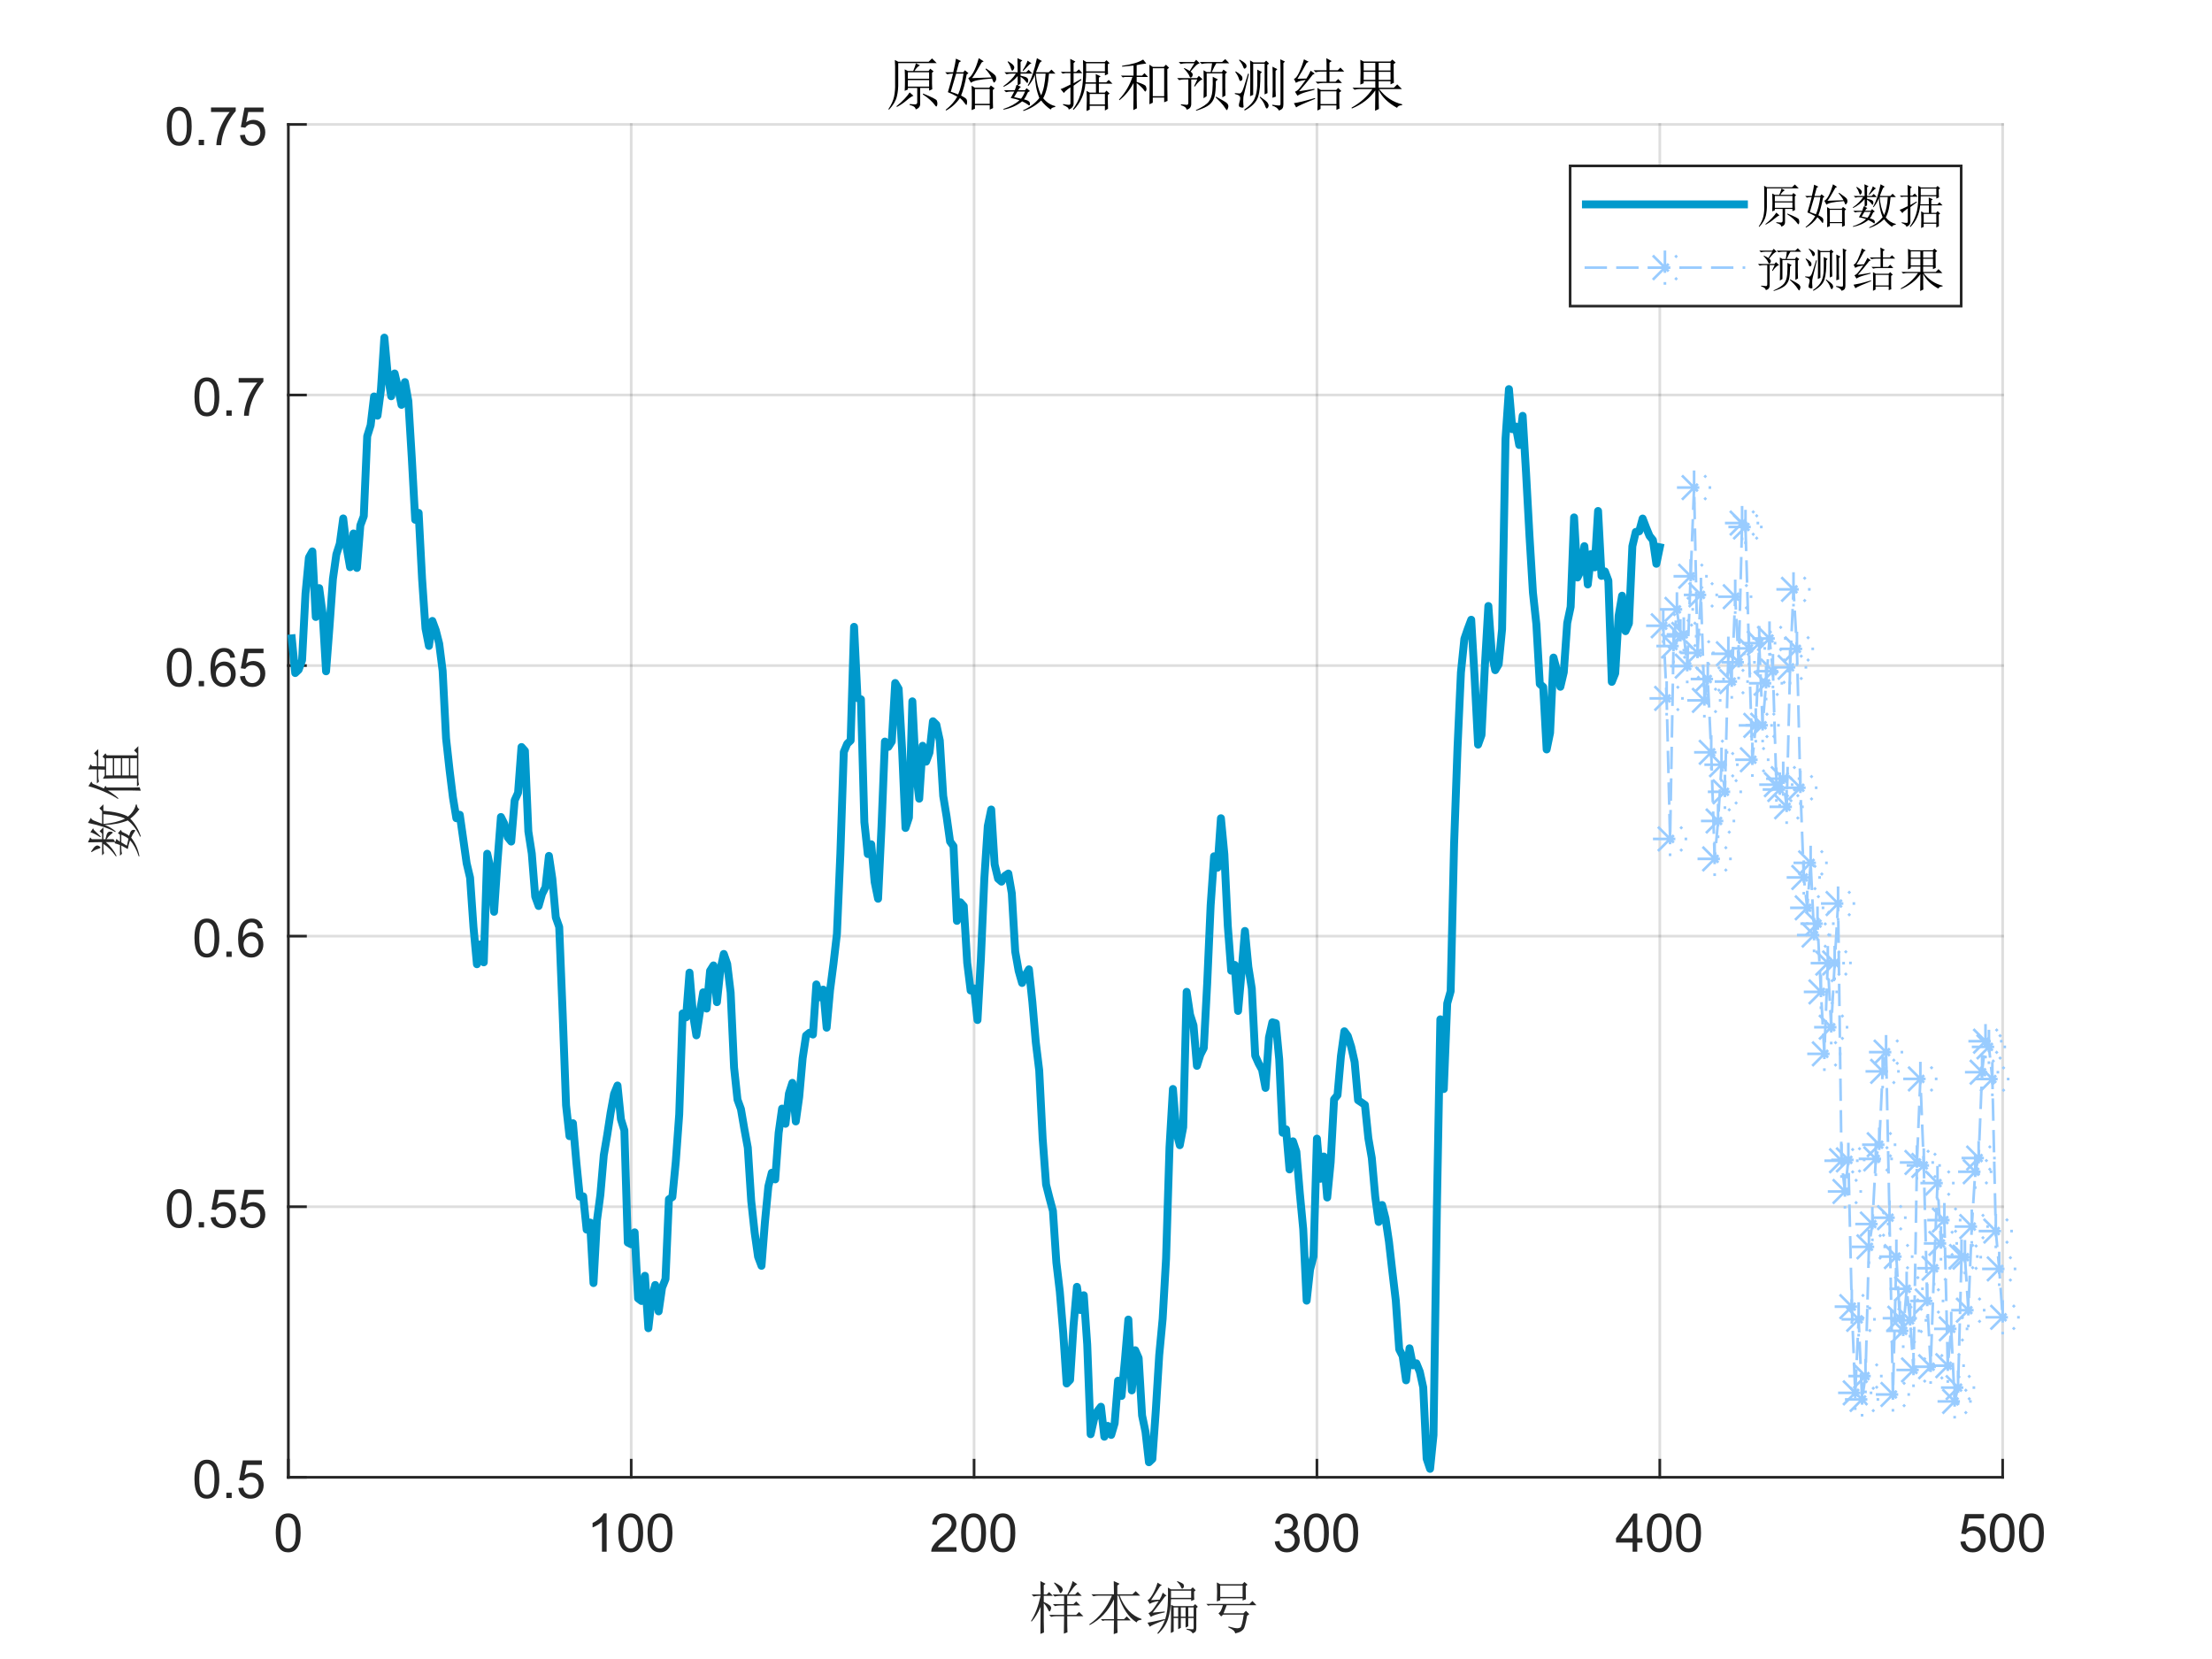 <?xml version="1.0"?>
<!DOCTYPE svg PUBLIC '-//W3C//DTD SVG 1.0//EN'
          'http://www.w3.org/TR/2001/REC-SVG-20010904/DTD/svg10.dtd'>
<svg xmlns:xlink="http://www.w3.org/1999/xlink" style="fill-opacity:1; color-rendering:auto; color-interpolation:auto; text-rendering:auto; stroke:black; stroke-linecap:square; stroke-miterlimit:10; shape-rendering:auto; stroke-opacity:1; fill:black; stroke-dasharray:none; font-weight:normal; stroke-width:1; font-family:'Dialog'; font-style:normal; stroke-linejoin:miter; font-size:12px; stroke-dashoffset:0; image-rendering:auto;" width="1120" height="840" xmlns="http://www.w3.org/2000/svg"
><rect width="100%" height="100%" fill="#808080" stroke="none"/><!--Generated by the Batik Graphics2D SVG Generator--><defs id="genericDefs"
  /><g
  ><defs id="defs1"
    ><clipPath clipPathUnits="userSpaceOnUse" id="clipPath1"
      ><path d="M0 0 L1120 0 L1120 840 L0 840 L0 0 Z"
      /></clipPath
    ></defs
    ><g style="fill:white; stroke:white;"
    ><rect x="0" y="0" width="1120" style="clip-path:url(#clipPath1); stroke:none;" height="840"
    /></g
    ><g style="fill:white; text-rendering:optimizeSpeed; color-rendering:optimizeSpeed; image-rendering:optimizeSpeed; shape-rendering:crispEdges; stroke:white; color-interpolation:sRGB;"
    ><rect x="0" width="1120" height="840" y="0" style="stroke:none;"
      /><path style="stroke:none;" d="M146 748 L1014 748 L1014 63 L146 63 Z"
    /></g
    ><g style="stroke-linecap:butt; fill-opacity:0.149; fill:rgb(38,38,38); text-rendering:geometricPrecision; image-rendering:optimizeQuality; color-rendering:optimizeQuality; stroke-linejoin:round; stroke:rgb(38,38,38); color-interpolation:linearRGB; stroke-width:1.333; stroke-opacity:0.149;"
    ><line y2="63" style="fill:none;" x1="146" x2="146" y1="748"
      /><line y2="63" style="fill:none;" x1="319.6" x2="319.6" y1="748"
      /><line y2="63" style="fill:none;" x1="493.2" x2="493.2" y1="748"
      /><line y2="63" style="fill:none;" x1="666.8" x2="666.8" y1="748"
      /><line y2="63" style="fill:none;" x1="840.4" x2="840.4" y1="748"
      /><line y2="63" style="fill:none;" x1="1014" x2="1014" y1="748"
      /><line y2="748" style="fill:none;" x1="1014" x2="146" y1="748"
      /><line y2="611" style="fill:none;" x1="1014" x2="146" y1="611"
      /><line y2="474" style="fill:none;" x1="1014" x2="146" y1="474"
      /><line y2="337" style="fill:none;" x1="1014" x2="146" y1="337"
      /><line y2="200" style="fill:none;" x1="1014" x2="146" y1="200"
      /><line y2="63" style="fill:none;" x1="1014" x2="146" y1="63"
      /><line x1="146" x2="1014" y1="748" style="stroke-linecap:square; fill-opacity:1; fill:none; stroke-opacity:1;" y2="748"
      /><line x1="146" x2="146" y1="748" style="stroke-linecap:square; fill-opacity:1; fill:none; stroke-opacity:1;" y2="739.32"
      /><line x1="319.6" x2="319.6" y1="748" style="stroke-linecap:square; fill-opacity:1; fill:none; stroke-opacity:1;" y2="739.32"
      /><line x1="493.2" x2="493.2" y1="748" style="stroke-linecap:square; fill-opacity:1; fill:none; stroke-opacity:1;" y2="739.32"
      /><line x1="666.8" x2="666.8" y1="748" style="stroke-linecap:square; fill-opacity:1; fill:none; stroke-opacity:1;" y2="739.32"
      /><line x1="840.4" x2="840.4" y1="748" style="stroke-linecap:square; fill-opacity:1; fill:none; stroke-opacity:1;" y2="739.32"
      /><line x1="1014" x2="1014" y1="748" style="stroke-linecap:square; fill-opacity:1; fill:none; stroke-opacity:1;" y2="739.32"
    /></g
    ><g transform="translate(146,758.667)" style="font-size:26.667px; fill:rgb(38,38,38); text-rendering:geometricPrecision; color-rendering:optimizeQuality; image-rendering:optimizeQuality; stroke:rgb(38,38,38); color-interpolation:linearRGB;"
    ><path style="stroke:none;" d="M-6.375 17.469 Q-6.375 14.047 -5.672 11.953 Q-4.969 9.859 -3.578 8.727 Q-2.188 7.594 -0.078 7.594 Q1.484 7.594 2.656 8.219 Q3.828 8.844 4.594 10.023 Q5.359 11.203 5.789 12.898 Q6.219 14.594 6.219 17.469 Q6.219 20.875 5.523 22.961 Q4.828 25.047 3.438 26.188 Q2.047 27.328 -0.078 27.328 Q-2.875 27.328 -4.469 25.328 Q-6.375 22.906 -6.375 17.469 ZM-3.938 17.469 Q-3.938 22.234 -2.828 23.805 Q-1.719 25.375 -0.078 25.375 Q1.562 25.375 2.672 23.797 Q3.781 22.219 3.781 17.469 Q3.781 12.703 2.672 11.133 Q1.562 9.562 -0.109 9.562 Q-1.734 9.562 -2.719 10.938 Q-3.938 12.703 -3.938 17.469 Z"
    /></g
    ><g transform="translate(319.6,758.667)" style="font-size:26.667px; fill:rgb(38,38,38); text-rendering:geometricPrecision; color-rendering:optimizeQuality; image-rendering:optimizeQuality; stroke:rgb(38,38,38); color-interpolation:linearRGB;"
    ><path style="stroke:none;" d="M-12.438 27 L-14.812 27 L-14.812 11.875 Q-15.672 12.703 -17.062 13.516 Q-18.453 14.328 -19.562 14.734 L-19.562 12.438 Q-17.562 11.516 -16.078 10.18 Q-14.594 8.844 -13.969 7.594 L-12.438 7.594 L-12.438 27 ZM-6.55 17.469 Q-6.55 14.047 -5.847 11.953 Q-5.144 9.859 -3.753 8.727 Q-2.363 7.594 -0.253 7.594 Q1.309 7.594 2.481 8.219 Q3.653 8.844 4.419 10.023 Q5.184 11.203 5.614 12.898 Q6.044 14.594 6.044 17.469 Q6.044 20.875 5.348 22.961 Q4.653 25.047 3.262 26.188 Q1.872 27.328 -0.253 27.328 Q-3.05 27.328 -4.644 25.328 Q-6.55 22.906 -6.55 17.469 ZM-4.113 17.469 Q-4.113 22.234 -3.003 23.805 Q-1.894 25.375 -0.253 25.375 Q1.387 25.375 2.497 23.797 Q3.606 22.219 3.606 17.469 Q3.606 12.703 2.497 11.133 Q1.387 9.562 -0.284 9.562 Q-1.909 9.562 -2.894 10.938 Q-4.113 12.703 -4.113 17.469 ZM8.275 17.469 Q8.275 14.047 8.978 11.953 Q9.681 9.859 11.072 8.727 Q12.462 7.594 14.572 7.594 Q16.134 7.594 17.306 8.219 Q18.478 8.844 19.244 10.023 Q20.009 11.203 20.439 12.898 Q20.869 14.594 20.869 17.469 Q20.869 20.875 20.173 22.961 Q19.478 25.047 18.087 26.188 Q16.697 27.328 14.572 27.328 Q11.775 27.328 10.181 25.328 Q8.275 22.906 8.275 17.469 ZM10.712 17.469 Q10.712 22.234 11.822 23.805 Q12.931 25.375 14.572 25.375 Q16.212 25.375 17.322 23.797 Q18.431 22.219 18.431 17.469 Q18.431 12.703 17.322 11.133 Q16.212 9.562 14.54 9.562 Q12.915 9.562 11.931 10.938 Q10.712 12.703 10.712 17.469 Z"
    /></g
    ><g transform="translate(493.2,758.667)" style="font-size:26.667px; fill:rgb(38,38,38); text-rendering:geometricPrecision; color-rendering:optimizeQuality; image-rendering:optimizeQuality; stroke:rgb(38,38,38); color-interpolation:linearRGB;"
    ><path style="stroke:none;" d="M-8.906 24.719 L-8.906 27 L-21.688 27 Q-21.703 26.141 -21.406 25.359 Q-20.922 24.047 -19.844 22.781 Q-18.766 21.516 -16.734 19.859 Q-13.594 17.266 -12.484 15.758 Q-11.375 14.25 -11.375 12.906 Q-11.375 11.5 -12.383 10.531 Q-13.391 9.562 -15.016 9.562 Q-16.719 9.562 -17.75 10.586 Q-18.781 11.609 -18.797 13.438 L-21.234 13.188 Q-20.984 10.453 -19.352 9.023 Q-17.719 7.594 -14.953 7.594 Q-12.172 7.594 -10.555 9.133 Q-8.938 10.672 -8.938 12.953 Q-8.938 14.125 -9.414 15.242 Q-9.891 16.359 -10.984 17.602 Q-12.078 18.844 -14.641 21 Q-16.781 22.797 -17.383 23.438 Q-17.984 24.078 -18.391 24.719 L-8.906 24.719 ZM-6.55 17.469 Q-6.55 14.047 -5.847 11.953 Q-5.144 9.859 -3.753 8.727 Q-2.363 7.594 -0.253 7.594 Q1.309 7.594 2.481 8.219 Q3.653 8.844 4.419 10.023 Q5.184 11.203 5.614 12.898 Q6.044 14.594 6.044 17.469 Q6.044 20.875 5.348 22.961 Q4.653 25.047 3.262 26.188 Q1.872 27.328 -0.253 27.328 Q-3.05 27.328 -4.644 25.328 Q-6.55 22.906 -6.55 17.469 ZM-4.113 17.469 Q-4.113 22.234 -3.003 23.805 Q-1.894 25.375 -0.253 25.375 Q1.387 25.375 2.497 23.797 Q3.606 22.219 3.606 17.469 Q3.606 12.703 2.497 11.133 Q1.387 9.562 -0.284 9.562 Q-1.909 9.562 -2.894 10.938 Q-4.113 12.703 -4.113 17.469 ZM8.275 17.469 Q8.275 14.047 8.978 11.953 Q9.681 9.859 11.072 8.727 Q12.462 7.594 14.572 7.594 Q16.134 7.594 17.306 8.219 Q18.478 8.844 19.244 10.023 Q20.009 11.203 20.439 12.898 Q20.869 14.594 20.869 17.469 Q20.869 20.875 20.173 22.961 Q19.478 25.047 18.087 26.188 Q16.697 27.328 14.572 27.328 Q11.775 27.328 10.181 25.328 Q8.275 22.906 8.275 17.469 ZM10.712 17.469 Q10.712 22.234 11.822 23.805 Q12.931 25.375 14.572 25.375 Q16.212 25.375 17.322 23.797 Q18.431 22.219 18.431 17.469 Q18.431 12.703 17.322 11.133 Q16.212 9.562 14.54 9.562 Q12.915 9.562 11.931 10.938 Q10.712 12.703 10.712 17.469 Z"
    /></g
    ><g transform="translate(666.8,758.667)" style="font-size:26.667px; fill:rgb(38,38,38); text-rendering:geometricPrecision; color-rendering:optimizeQuality; image-rendering:optimizeQuality; stroke:rgb(38,38,38); color-interpolation:linearRGB;"
    ><path style="stroke:none;" d="M-21.359 21.891 L-19 21.578 Q-18.578 23.594 -17.602 24.484 Q-16.625 25.375 -15.203 25.375 Q-13.531 25.375 -12.383 24.219 Q-11.234 23.062 -11.234 21.344 Q-11.234 19.703 -12.297 18.648 Q-13.359 17.594 -15.016 17.594 Q-15.688 17.594 -16.688 17.844 L-16.422 15.766 Q-16.188 15.797 -16.047 15.797 Q-14.531 15.797 -13.312 15.008 Q-12.094 14.219 -12.094 12.562 Q-12.094 11.266 -12.977 10.406 Q-13.859 9.547 -15.266 9.547 Q-16.641 9.547 -17.562 10.414 Q-18.484 11.281 -18.75 13.031 L-21.125 12.609 Q-20.688 10.219 -19.148 8.906 Q-17.609 7.594 -15.312 7.594 Q-13.734 7.594 -12.398 8.273 Q-11.062 8.953 -10.359 10.125 Q-9.656 11.297 -9.656 12.609 Q-9.656 13.875 -10.328 14.898 Q-11 15.922 -12.328 16.531 Q-10.609 16.922 -9.656 18.172 Q-8.703 19.422 -8.703 21.297 Q-8.703 23.828 -10.555 25.586 Q-12.406 27.344 -15.219 27.344 Q-17.766 27.344 -19.445 25.828 Q-21.125 24.312 -21.359 21.891 ZM-6.55 17.469 Q-6.55 14.047 -5.847 11.953 Q-5.144 9.859 -3.753 8.727 Q-2.363 7.594 -0.253 7.594 Q1.309 7.594 2.481 8.219 Q3.653 8.844 4.419 10.023 Q5.184 11.203 5.614 12.898 Q6.044 14.594 6.044 17.469 Q6.044 20.875 5.348 22.961 Q4.653 25.047 3.262 26.188 Q1.872 27.328 -0.253 27.328 Q-3.05 27.328 -4.644 25.328 Q-6.55 22.906 -6.55 17.469 ZM-4.113 17.469 Q-4.113 22.234 -3.003 23.805 Q-1.894 25.375 -0.253 25.375 Q1.387 25.375 2.497 23.797 Q3.606 22.219 3.606 17.469 Q3.606 12.703 2.497 11.133 Q1.387 9.562 -0.284 9.562 Q-1.909 9.562 -2.894 10.938 Q-4.113 12.703 -4.113 17.469 ZM8.275 17.469 Q8.275 14.047 8.978 11.953 Q9.681 9.859 11.072 8.727 Q12.462 7.594 14.572 7.594 Q16.134 7.594 17.306 8.219 Q18.478 8.844 19.244 10.023 Q20.009 11.203 20.439 12.898 Q20.869 14.594 20.869 17.469 Q20.869 20.875 20.173 22.961 Q19.478 25.047 18.087 26.188 Q16.697 27.328 14.572 27.328 Q11.775 27.328 10.181 25.328 Q8.275 22.906 8.275 17.469 ZM10.712 17.469 Q10.712 22.234 11.822 23.805 Q12.931 25.375 14.572 25.375 Q16.212 25.375 17.322 23.797 Q18.431 22.219 18.431 17.469 Q18.431 12.703 17.322 11.133 Q16.212 9.562 14.54 9.562 Q12.915 9.562 11.931 10.938 Q10.712 12.703 10.712 17.469 Z"
    /></g
    ><g transform="translate(840.4,758.667)" style="font-size:26.667px; fill:rgb(38,38,38); text-rendering:geometricPrecision; color-rendering:optimizeQuality; image-rendering:optimizeQuality; stroke:rgb(38,38,38); color-interpolation:linearRGB;"
    ><path style="stroke:none;" d="M-13.766 27 L-13.766 22.375 L-22.156 22.375 L-22.156 20.203 L-13.344 7.672 L-11.406 7.672 L-11.406 20.203 L-8.781 20.203 L-8.781 22.375 L-11.406 22.375 L-11.406 27 L-13.766 27 ZM-13.766 20.203 L-13.766 11.484 L-19.828 20.203 L-13.766 20.203 ZM-6.55 17.469 Q-6.55 14.047 -5.847 11.953 Q-5.144 9.859 -3.753 8.727 Q-2.363 7.594 -0.253 7.594 Q1.309 7.594 2.481 8.219 Q3.653 8.844 4.419 10.023 Q5.184 11.203 5.614 12.898 Q6.044 14.594 6.044 17.469 Q6.044 20.875 5.348 22.961 Q4.653 25.047 3.262 26.188 Q1.872 27.328 -0.253 27.328 Q-3.05 27.328 -4.644 25.328 Q-6.55 22.906 -6.55 17.469 ZM-4.113 17.469 Q-4.113 22.234 -3.003 23.805 Q-1.894 25.375 -0.253 25.375 Q1.387 25.375 2.497 23.797 Q3.606 22.219 3.606 17.469 Q3.606 12.703 2.497 11.133 Q1.387 9.562 -0.284 9.562 Q-1.909 9.562 -2.894 10.938 Q-4.113 12.703 -4.113 17.469 ZM8.275 17.469 Q8.275 14.047 8.978 11.953 Q9.681 9.859 11.072 8.727 Q12.462 7.594 14.572 7.594 Q16.134 7.594 17.306 8.219 Q18.478 8.844 19.244 10.023 Q20.009 11.203 20.439 12.898 Q20.869 14.594 20.869 17.469 Q20.869 20.875 20.173 22.961 Q19.478 25.047 18.087 26.188 Q16.697 27.328 14.572 27.328 Q11.775 27.328 10.181 25.328 Q8.275 22.906 8.275 17.469 ZM10.712 17.469 Q10.712 22.234 11.822 23.805 Q12.931 25.375 14.572 25.375 Q16.212 25.375 17.322 23.797 Q18.431 22.219 18.431 17.469 Q18.431 12.703 17.322 11.133 Q16.212 9.562 14.54 9.562 Q12.915 9.562 11.931 10.938 Q10.712 12.703 10.712 17.469 Z"
    /></g
    ><g transform="translate(1014,758.667)" style="font-size:26.667px; fill:rgb(38,38,38); text-rendering:geometricPrecision; color-rendering:optimizeQuality; image-rendering:optimizeQuality; stroke:rgb(38,38,38); color-interpolation:linearRGB;"
    ><path style="stroke:none;" d="M-21.375 21.938 L-18.891 21.719 Q-18.609 23.547 -17.602 24.461 Q-16.594 25.375 -15.172 25.375 Q-13.453 25.375 -12.266 24.086 Q-11.078 22.797 -11.078 20.656 Q-11.078 18.625 -12.219 17.453 Q-13.359 16.281 -15.203 16.281 Q-16.359 16.281 -17.281 16.805 Q-18.203 17.328 -18.734 18.156 L-20.953 17.859 L-19.078 7.938 L-9.469 7.938 L-9.469 10.203 L-17.188 10.203 L-18.234 15.391 Q-16.484 14.188 -14.578 14.188 Q-12.047 14.188 -10.305 15.938 Q-8.562 17.688 -8.562 20.453 Q-8.562 23.078 -10.094 24.984 Q-11.953 27.328 -15.172 27.328 Q-17.812 27.328 -19.477 25.852 Q-21.141 24.375 -21.375 21.938 ZM-6.55 17.469 Q-6.55 14.047 -5.847 11.953 Q-5.144 9.859 -3.753 8.727 Q-2.363 7.594 -0.253 7.594 Q1.309 7.594 2.481 8.219 Q3.653 8.844 4.419 10.023 Q5.184 11.203 5.614 12.898 Q6.044 14.594 6.044 17.469 Q6.044 20.875 5.348 22.961 Q4.653 25.047 3.262 26.188 Q1.872 27.328 -0.253 27.328 Q-3.05 27.328 -4.644 25.328 Q-6.55 22.906 -6.55 17.469 ZM-4.113 17.469 Q-4.113 22.234 -3.003 23.805 Q-1.894 25.375 -0.253 25.375 Q1.387 25.375 2.497 23.797 Q3.606 22.219 3.606 17.469 Q3.606 12.703 2.497 11.133 Q1.387 9.562 -0.284 9.562 Q-1.909 9.562 -2.894 10.938 Q-4.113 12.703 -4.113 17.469 ZM8.275 17.469 Q8.275 14.047 8.978 11.953 Q9.681 9.859 11.072 8.727 Q12.462 7.594 14.572 7.594 Q16.134 7.594 17.306 8.219 Q18.478 8.844 19.244 10.023 Q20.009 11.203 20.439 12.898 Q20.869 14.594 20.869 17.469 Q20.869 20.875 20.173 22.961 Q19.478 25.047 18.087 26.188 Q16.697 27.328 14.572 27.328 Q11.775 27.328 10.181 25.328 Q8.275 22.906 8.275 17.469 ZM10.712 17.469 Q10.712 22.234 11.822 23.805 Q12.931 25.375 14.572 25.375 Q16.212 25.375 17.322 23.797 Q18.431 22.219 18.431 17.469 Q18.431 12.703 17.322 11.133 Q16.212 9.562 14.54 9.562 Q12.915 9.562 11.931 10.938 Q10.712 12.703 10.712 17.469 Z"
    /></g
    ><g transform="translate(580,794.333)" style="font-size:29.333px; fill:rgb(38,38,38); text-rendering:geometricPrecision; color-rendering:optimizeQuality; image-rendering:optimizeQuality; stroke:rgb(38,38,38); color-interpolation:linearRGB;"
    ><path style="stroke:none;" d="M-46.312 7.234 L-46.078 6.891 Q-42.578 8.812 -42.234 9.547 Q-41.891 10.281 -41.891 10.516 Q-41.891 11.078 -42.344 11.703 Q-42.797 12.328 -42.906 12.328 Q-43.359 12.328 -43.703 11.312 Q-44.266 9.719 -46.312 7.234 ZM-39.625 24 Q-39.625 29.656 -39.516 32.156 L-41.328 32.828 Q-41.219 28.75 -41.219 24 L-45.062 24 Q-46.531 24 -47.781 24.328 L-48.797 23.312 L-41.219 23.312 L-41.219 18.562 L-43.141 18.562 Q-44.609 18.562 -45.859 18.891 L-46.875 17.875 L-41.219 17.875 L-41.219 13.688 L-43.25 13.688 Q-44.719 13.688 -45.969 14.031 L-46.984 13 L-39.625 13 Q-37.594 9.156 -36.906 6.203 L-34.531 7.797 Q-35.656 8.359 -36.789 9.945 Q-37.922 11.531 -38.953 13 L-35.656 13 L-34.297 11.641 L-32.266 13.688 L-39.625 13.688 L-39.625 17.875 L-36.453 17.875 L-35.094 16.516 L-33.062 18.562 L-39.625 18.562 L-39.625 23.312 L-35.094 23.312 L-33.625 21.844 L-31.469 24 L-39.625 24 ZM-51.516 26.594 Q-51.516 28.188 -51.406 32.266 L-53.219 32.953 Q-53.109 26.266 -53.109 19.234 Q-55.031 23.766 -57.641 26.719 L-57.984 26.484 Q-54.812 21.5 -53.109 13.688 L-53.906 13.688 Q-55.375 13.688 -56.625 14.031 L-57.641 13 L-53.109 13 Q-53.109 10.172 -53.219 6.203 L-50.609 7.562 L-51.516 8.359 L-51.516 13 L-50.047 13 L-48.797 11.766 L-46.875 13.688 L-51.516 13.688 L-51.516 16.75 Q-49.375 17.766 -48.578 18.445 Q-47.781 19.125 -47.781 19.797 Q-47.781 20.25 -48.062 20.93 Q-48.344 21.609 -48.578 21.609 Q-48.922 21.609 -49.375 20.594 Q-50.156 18.891 -51.516 17.422 L-51.516 26.594 ZM-14.262 26.141 Q-14.262 30.234 -14.152 32.375 L-16.074 33.062 Q-15.965 28.078 -15.965 26.141 L-20.715 26.141 L-21.73 26.375 L-22.637 25.469 L-15.965 25.469 L-15.965 15.5 Q-20.262 24.328 -28.309 28.531 L-28.418 28.078 Q-20.949 22.969 -16.98 13.578 L-23.668 13.578 Q-25.137 13.578 -26.387 13.906 L-27.402 12.891 L-15.965 12.891 Q-15.965 9.828 -16.074 6.203 L-13.121 7.562 L-14.262 8.469 L-14.262 12.891 L-6.559 12.891 L-4.965 11.312 L-2.699 13.578 L-13.121 13.578 Q-9.387 22.969 -2.027 25.359 L-2.027 25.812 Q-4.184 25.922 -4.512 27.172 Q-10.637 23.203 -13.699 13.578 L-14.262 13.578 L-14.262 25.469 L-10.855 25.469 L-9.496 24.109 L-7.465 26.141 L-14.262 26.141 ZM12.914 11.078 L12.914 14.703 L23.117 14.703 L23.117 11.078 L12.914 11.078 ZM14.273 19.578 L14.273 24.219 L16.539 24.219 L16.539 19.578 L14.273 19.578 ZM17.898 19.578 L17.898 24.219 L20.289 24.219 L20.289 19.578 L17.898 19.578 ZM21.648 19.578 L21.648 24.219 L24.367 24.219 L24.367 19.578 L21.648 19.578 ZM16.086 6.203 Q19.039 7.344 19.266 7.906 Q19.492 8.469 19.492 8.703 Q19.492 9.266 19.148 9.664 Q18.805 10.062 18.586 10.062 Q18.242 10.062 17.898 9.156 Q17.336 7.797 15.977 6.547 L16.086 6.203 ZM6.008 32.609 Q8.836 29.094 10.031 25.297 Q11.227 21.5 11.336 16.344 Q11.445 11.188 11.336 9.5 L12.914 10.406 L22.883 10.406 L23.914 9.375 L25.383 10.859 L24.586 11.531 Q24.586 14.594 24.695 15.609 L23.117 16.297 L23.117 15.391 L12.914 15.391 Q12.805 21.047 11.445 25.297 Q10.086 29.547 6.352 32.953 L6.008 32.609 ZM20.852 30.344 Q23.57 30.688 23.969 30.625 Q24.367 30.562 24.367 29.891 L24.367 24.906 L21.648 24.906 L21.648 29.094 L20.289 29.766 L20.289 24.906 L17.898 24.906 L17.898 29.891 L16.539 30.562 L16.539 24.906 L14.273 24.906 L14.273 31.812 L12.805 32.5 Q12.914 29.438 12.914 26.938 L12.914 19.578 L12.914 18.219 L14.398 18.891 L24.133 18.891 L25.148 17.875 L26.508 19.234 L25.727 19.922 L25.727 30.109 Q25.727 31.016 25.438 31.586 Q25.148 32.156 23.914 32.719 Q23.117 31.25 20.852 30.797 L20.852 30.344 ZM1.023 27.281 Q2.836 27.047 9.742 25.469 L9.867 25.922 Q3.398 28.297 2.164 29.312 L1.023 27.281 ZM2.836 15.844 L7.148 15.609 Q8.055 14.141 8.727 12.094 L10.648 13.578 L9.867 14.031 Q6.352 18.891 3.633 22.188 L9.742 21.609 L9.742 22.062 Q3.977 23.312 2.727 24.328 L1.477 22.406 Q2.164 22.297 3.125 21.336 Q4.086 20.375 6.695 16.297 Q3.07 16.969 2.164 17.766 L1.023 15.844 Q1.93 15.719 3.461 13.172 Q4.992 10.625 6.117 7 L8.273 8.359 L7.367 8.812 Q5.102 12.547 2.836 15.844 ZM50.746 8.812 Q50.746 13.906 50.855 15.391 L49.168 16.062 L49.168 14.938 L37.84 14.938 L37.84 15.953 L36.137 16.516 Q36.246 14.25 36.246 11.703 Q36.246 9.156 36.137 6.891 L37.84 7.797 L49.043 7.797 L50.074 6.656 L51.652 8.016 L50.746 8.812 ZM37.84 8.469 L37.84 14.25 L49.168 14.25 L49.168 8.469 L37.84 8.469 ZM51.434 23.766 Q50.402 29.656 49.613 30.562 Q48.824 31.469 48.027 31.867 Q47.23 32.266 45.418 32.719 Q45.199 31.016 41.918 29.656 L42.027 29.203 Q45.09 30.109 46.559 30.109 Q47.121 30.109 47.973 29.773 Q48.824 29.438 49.73 23.203 L39.309 23.203 L38.293 24.109 L36.934 22.516 Q37.715 22.062 38.23 21.047 Q38.746 20.031 39.199 18.438 L32.73 18.438 L31.715 18.672 L30.809 17.766 L52.668 17.766 L54.152 16.297 L56.184 18.438 L41.121 18.438 L39.527 22.516 L49.621 22.516 L50.855 21.281 L52.559 22.969 L51.434 23.766 Z"
    /></g
    ><g style="fill:rgb(38,38,38); text-rendering:geometricPrecision; image-rendering:optimizeQuality; color-rendering:optimizeQuality; stroke-linejoin:round; stroke:rgb(38,38,38); color-interpolation:linearRGB; stroke-width:1.333;"
    ><line y2="63" style="fill:none;" x1="146" x2="146" y1="748"
      /><line y2="748" style="fill:none;" x1="146" x2="154.68" y1="748"
      /><line y2="611" style="fill:none;" x1="146" x2="154.68" y1="611"
      /><line y2="474" style="fill:none;" x1="146" x2="154.68" y1="474"
      /><line y2="337" style="fill:none;" x1="146" x2="154.68" y1="337"
      /><line y2="200" style="fill:none;" x1="146" x2="154.68" y1="200"
      /><line y2="63" style="fill:none;" x1="146" x2="154.68" y1="63"
    /></g
    ><g transform="translate(135.333,748)" style="font-size:26.667px; fill:rgb(38,38,38); text-rendering:geometricPrecision; color-rendering:optimizeQuality; image-rendering:optimizeQuality; stroke:rgb(38,38,38); color-interpolation:linearRGB;"
    ><path style="stroke:none;" d="M-36.875 0.969 Q-36.875 -2.453 -36.172 -4.547 Q-35.469 -6.641 -34.078 -7.773 Q-32.688 -8.906 -30.578 -8.906 Q-29.016 -8.906 -27.844 -8.281 Q-26.672 -7.656 -25.906 -6.477 Q-25.141 -5.297 -24.711 -3.602 Q-24.281 -1.906 -24.281 0.969 Q-24.281 4.375 -24.977 6.461 Q-25.672 8.547 -27.062 9.688 Q-28.453 10.828 -30.578 10.828 Q-33.375 10.828 -34.969 8.828 Q-36.875 6.406 -36.875 0.969 ZM-34.438 0.969 Q-34.438 5.734 -33.328 7.305 Q-32.219 8.875 -30.578 8.875 Q-28.938 8.875 -27.828 7.297 Q-26.719 5.719 -26.719 0.969 Q-26.719 -3.797 -27.828 -5.367 Q-28.938 -6.938 -30.609 -6.938 Q-32.234 -6.938 -33.219 -5.562 Q-34.438 -3.797 -34.438 0.969 ZM-20.722 10.5 L-20.722 7.797 L-18.019 7.797 L-18.019 10.5 L-20.722 10.5 ZM-14.644 5.438 L-12.16 5.219 Q-11.879 7.047 -10.871 7.961 Q-9.863 8.875 -8.441 8.875 Q-6.722 8.875 -5.535 7.586 Q-4.347 6.297 -4.347 4.156 Q-4.347 2.125 -5.488 0.953 Q-6.628 -0.219 -8.472 -0.219 Q-9.629 -0.219 -10.55 0.305 Q-11.472 0.828 -12.004 1.656 L-14.222 1.359 L-12.347 -8.562 L-2.738 -8.562 L-2.738 -6.297 L-10.457 -6.297 L-11.504 -1.109 Q-9.754 -2.312 -7.847 -2.312 Q-5.316 -2.312 -3.574 -0.562 Q-1.832 1.188 -1.832 3.953 Q-1.832 6.578 -3.363 8.484 Q-5.222 10.828 -8.441 10.828 Q-11.082 10.828 -12.746 9.352 Q-14.41 7.875 -14.644 5.438 Z"
    /></g
    ><g transform="translate(135.333,611)" style="font-size:26.667px; fill:rgb(38,38,38); text-rendering:geometricPrecision; color-rendering:optimizeQuality; image-rendering:optimizeQuality; stroke:rgb(38,38,38); color-interpolation:linearRGB;"
    ><path style="stroke:none;" d="M-50.875 0.969 Q-50.875 -2.453 -50.172 -4.547 Q-49.469 -6.641 -48.078 -7.773 Q-46.688 -8.906 -44.578 -8.906 Q-43.016 -8.906 -41.844 -8.281 Q-40.672 -7.656 -39.906 -6.477 Q-39.141 -5.297 -38.711 -3.602 Q-38.281 -1.906 -38.281 0.969 Q-38.281 4.375 -38.977 6.461 Q-39.672 8.547 -41.062 9.688 Q-42.453 10.828 -44.578 10.828 Q-47.375 10.828 -48.969 8.828 Q-50.875 6.406 -50.875 0.969 ZM-48.438 0.969 Q-48.438 5.734 -47.328 7.305 Q-46.219 8.875 -44.578 8.875 Q-42.938 8.875 -41.828 7.297 Q-40.719 5.719 -40.719 0.969 Q-40.719 -3.797 -41.828 -5.367 Q-42.938 -6.938 -44.609 -6.938 Q-46.234 -6.938 -47.219 -5.562 Q-48.438 -3.797 -48.438 0.969 ZM-34.722 10.5 L-34.722 7.797 L-32.019 7.797 L-32.019 10.5 L-34.722 10.5 ZM-28.644 5.438 L-26.16 5.219 Q-25.878 7.047 -24.871 7.961 Q-23.863 8.875 -22.441 8.875 Q-20.722 8.875 -19.535 7.586 Q-18.347 6.297 -18.347 4.156 Q-18.347 2.125 -19.488 0.953 Q-20.628 -0.219 -22.472 -0.219 Q-23.628 -0.219 -24.55 0.305 Q-25.472 0.828 -26.003 1.656 L-28.222 1.359 L-26.347 -8.562 L-16.738 -8.562 L-16.738 -6.297 L-24.457 -6.297 L-25.503 -1.109 Q-23.753 -2.312 -21.847 -2.312 Q-19.316 -2.312 -17.574 -0.562 Q-15.832 1.188 -15.832 3.953 Q-15.832 6.578 -17.363 8.484 Q-19.222 10.828 -22.441 10.828 Q-25.082 10.828 -26.746 9.352 Q-28.41 7.875 -28.644 5.438 ZM-13.819 5.438 L-11.335 5.219 Q-11.053 7.047 -10.046 7.961 Q-9.038 8.875 -7.616 8.875 Q-5.897 8.875 -4.71 7.586 Q-3.522 6.297 -3.522 4.156 Q-3.522 2.125 -4.663 0.953 Q-5.803 -0.219 -7.647 -0.219 Q-8.803 -0.219 -9.725 0.305 Q-10.647 0.828 -11.178 1.656 L-13.397 1.359 L-11.522 -8.562 L-1.913 -8.562 L-1.913 -6.297 L-9.632 -6.297 L-10.678 -1.109 Q-8.928 -2.312 -7.022 -2.312 Q-4.491 -2.312 -2.749 -0.562 Q-1.007 1.188 -1.007 3.953 Q-1.007 6.578 -2.538 8.484 Q-4.397 10.828 -7.616 10.828 Q-10.257 10.828 -11.921 9.352 Q-13.585 7.875 -13.819 5.438 Z"
    /></g
    ><g transform="translate(135.333,474)" style="font-size:26.667px; fill:rgb(38,38,38); text-rendering:geometricPrecision; color-rendering:optimizeQuality; image-rendering:optimizeQuality; stroke:rgb(38,38,38); color-interpolation:linearRGB;"
    ><path style="stroke:none;" d="M-36.875 0.969 Q-36.875 -2.453 -36.172 -4.547 Q-35.469 -6.641 -34.078 -7.773 Q-32.688 -8.906 -30.578 -8.906 Q-29.016 -8.906 -27.844 -8.281 Q-26.672 -7.656 -25.906 -6.477 Q-25.141 -5.297 -24.711 -3.602 Q-24.281 -1.906 -24.281 0.969 Q-24.281 4.375 -24.977 6.461 Q-25.672 8.547 -27.062 9.688 Q-28.453 10.828 -30.578 10.828 Q-33.375 10.828 -34.969 8.828 Q-36.875 6.406 -36.875 0.969 ZM-34.438 0.969 Q-34.438 5.734 -33.328 7.305 Q-32.219 8.875 -30.578 8.875 Q-28.938 8.875 -27.828 7.297 Q-26.719 5.719 -26.719 0.969 Q-26.719 -3.797 -27.828 -5.367 Q-28.938 -6.938 -30.609 -6.938 Q-32.234 -6.938 -33.219 -5.562 Q-34.438 -3.797 -34.438 0.969 ZM-20.722 10.5 L-20.722 7.797 L-18.019 7.797 L-18.019 10.5 L-20.722 10.5 ZM-2.332 -4.094 L-4.691 -3.906 Q-5.003 -5.312 -5.597 -5.938 Q-6.55 -6.953 -7.957 -6.953 Q-9.097 -6.953 -9.957 -6.328 Q-11.082 -5.5 -11.722 -3.938 Q-12.363 -2.375 -12.394 0.531 Q-11.535 -0.766 -10.3 -1.398 Q-9.066 -2.031 -7.707 -2.031 Q-5.332 -2.031 -3.66 -0.289 Q-1.988 1.453 -1.988 4.219 Q-1.988 6.047 -2.777 7.609 Q-3.566 9.172 -4.933 10 Q-6.3 10.828 -8.05 10.828 Q-11.004 10.828 -12.879 8.648 Q-14.754 6.469 -14.754 1.453 Q-14.754 -4.141 -12.691 -6.688 Q-10.879 -8.906 -7.816 -8.906 Q-5.535 -8.906 -4.082 -7.625 Q-2.628 -6.344 -2.332 -4.094 ZM-12.019 4.234 Q-12.019 5.469 -11.504 6.586 Q-10.988 7.703 -10.05 8.289 Q-9.113 8.875 -8.082 8.875 Q-6.582 8.875 -5.503 7.664 Q-4.425 6.453 -4.425 4.375 Q-4.425 2.359 -5.488 1.211 Q-6.55 0.062 -8.175 0.062 Q-9.785 0.062 -10.902 1.211 Q-12.019 2.359 -12.019 4.234 Z"
    /></g
    ><g transform="translate(135.333,337)" style="font-size:26.667px; fill:rgb(38,38,38); text-rendering:geometricPrecision; color-rendering:optimizeQuality; image-rendering:optimizeQuality; stroke:rgb(38,38,38); color-interpolation:linearRGB;"
    ><path style="stroke:none;" d="M-50.875 0.969 Q-50.875 -2.453 -50.172 -4.547 Q-49.469 -6.641 -48.078 -7.773 Q-46.688 -8.906 -44.578 -8.906 Q-43.016 -8.906 -41.844 -8.281 Q-40.672 -7.656 -39.906 -6.477 Q-39.141 -5.297 -38.711 -3.602 Q-38.281 -1.906 -38.281 0.969 Q-38.281 4.375 -38.977 6.461 Q-39.672 8.547 -41.062 9.688 Q-42.453 10.828 -44.578 10.828 Q-47.375 10.828 -48.969 8.828 Q-50.875 6.406 -50.875 0.969 ZM-48.438 0.969 Q-48.438 5.734 -47.328 7.305 Q-46.219 8.875 -44.578 8.875 Q-42.938 8.875 -41.828 7.297 Q-40.719 5.719 -40.719 0.969 Q-40.719 -3.797 -41.828 -5.367 Q-42.938 -6.938 -44.609 -6.938 Q-46.234 -6.938 -47.219 -5.562 Q-48.438 -3.797 -48.438 0.969 ZM-34.722 10.5 L-34.722 7.797 L-32.019 7.797 L-32.019 10.5 L-34.722 10.5 ZM-16.332 -4.094 L-18.691 -3.906 Q-19.003 -5.312 -19.597 -5.938 Q-20.55 -6.953 -21.957 -6.953 Q-23.097 -6.953 -23.957 -6.328 Q-25.082 -5.5 -25.722 -3.938 Q-26.363 -2.375 -26.394 0.531 Q-25.535 -0.766 -24.3 -1.398 Q-23.066 -2.031 -21.707 -2.031 Q-19.332 -2.031 -17.66 -0.289 Q-15.988 1.453 -15.988 4.219 Q-15.988 6.047 -16.777 7.609 Q-17.566 9.172 -18.933 10 Q-20.3 10.828 -22.05 10.828 Q-25.003 10.828 -26.878 8.648 Q-28.753 6.469 -28.753 1.453 Q-28.753 -4.141 -26.691 -6.688 Q-24.878 -8.906 -21.816 -8.906 Q-19.535 -8.906 -18.082 -7.625 Q-16.628 -6.344 -16.332 -4.094 ZM-26.019 4.234 Q-26.019 5.469 -25.503 6.586 Q-24.988 7.703 -24.05 8.289 Q-23.113 8.875 -22.082 8.875 Q-20.582 8.875 -19.503 7.664 Q-18.425 6.453 -18.425 4.375 Q-18.425 2.359 -19.488 1.211 Q-20.55 0.062 -22.175 0.062 Q-23.785 0.062 -24.902 1.211 Q-26.019 2.359 -26.019 4.234 ZM-13.819 5.438 L-11.335 5.219 Q-11.053 7.047 -10.046 7.961 Q-9.038 8.875 -7.616 8.875 Q-5.897 8.875 -4.71 7.586 Q-3.522 6.297 -3.522 4.156 Q-3.522 2.125 -4.663 0.953 Q-5.803 -0.219 -7.647 -0.219 Q-8.803 -0.219 -9.725 0.305 Q-10.647 0.828 -11.178 1.656 L-13.397 1.359 L-11.522 -8.562 L-1.913 -8.562 L-1.913 -6.297 L-9.632 -6.297 L-10.678 -1.109 Q-8.928 -2.312 -7.022 -2.312 Q-4.491 -2.312 -2.749 -0.562 Q-1.007 1.188 -1.007 3.953 Q-1.007 6.578 -2.538 8.484 Q-4.397 10.828 -7.616 10.828 Q-10.257 10.828 -11.921 9.352 Q-13.585 7.875 -13.819 5.438 Z"
    /></g
    ><g transform="translate(135.333,200)" style="font-size:26.667px; fill:rgb(38,38,38); text-rendering:geometricPrecision; color-rendering:optimizeQuality; image-rendering:optimizeQuality; stroke:rgb(38,38,38); color-interpolation:linearRGB;"
    ><path style="stroke:none;" d="M-36.875 0.969 Q-36.875 -2.453 -36.172 -4.547 Q-35.469 -6.641 -34.078 -7.773 Q-32.688 -8.906 -30.578 -8.906 Q-29.016 -8.906 -27.844 -8.281 Q-26.672 -7.656 -25.906 -6.477 Q-25.141 -5.297 -24.711 -3.602 Q-24.281 -1.906 -24.281 0.969 Q-24.281 4.375 -24.977 6.461 Q-25.672 8.547 -27.062 9.688 Q-28.453 10.828 -30.578 10.828 Q-33.375 10.828 -34.969 8.828 Q-36.875 6.406 -36.875 0.969 ZM-34.438 0.969 Q-34.438 5.734 -33.328 7.305 Q-32.219 8.875 -30.578 8.875 Q-28.938 8.875 -27.828 7.297 Q-26.719 5.719 -26.719 0.969 Q-26.719 -3.797 -27.828 -5.367 Q-28.938 -6.938 -30.609 -6.938 Q-32.234 -6.938 -33.219 -5.562 Q-34.438 -3.797 -34.438 0.969 ZM-20.722 10.5 L-20.722 7.797 L-18.019 7.797 L-18.019 10.5 L-20.722 10.5 ZM-14.488 -6.297 L-14.488 -8.578 L-1.972 -8.578 L-1.972 -6.734 Q-3.832 -4.766 -5.644 -1.508 Q-7.457 1.75 -8.441 5.188 Q-9.144 7.609 -9.347 10.5 L-11.785 10.5 Q-11.754 8.219 -10.894 4.992 Q-10.035 1.766 -8.433 -1.234 Q-6.832 -4.234 -5.019 -6.297 L-14.488 -6.297 Z"
    /></g
    ><g transform="translate(135.333,63)" style="font-size:26.667px; fill:rgb(38,38,38); text-rendering:geometricPrecision; color-rendering:optimizeQuality; image-rendering:optimizeQuality; stroke:rgb(38,38,38); color-interpolation:linearRGB;"
    ><path style="stroke:none;" d="M-50.875 0.969 Q-50.875 -2.453 -50.172 -4.547 Q-49.469 -6.641 -48.078 -7.773 Q-46.688 -8.906 -44.578 -8.906 Q-43.016 -8.906 -41.844 -8.281 Q-40.672 -7.656 -39.906 -6.477 Q-39.141 -5.297 -38.711 -3.602 Q-38.281 -1.906 -38.281 0.969 Q-38.281 4.375 -38.977 6.461 Q-39.672 8.547 -41.062 9.688 Q-42.453 10.828 -44.578 10.828 Q-47.375 10.828 -48.969 8.828 Q-50.875 6.406 -50.875 0.969 ZM-48.438 0.969 Q-48.438 5.734 -47.328 7.305 Q-46.219 8.875 -44.578 8.875 Q-42.938 8.875 -41.828 7.297 Q-40.719 5.719 -40.719 0.969 Q-40.719 -3.797 -41.828 -5.367 Q-42.938 -6.938 -44.609 -6.938 Q-46.234 -6.938 -47.219 -5.562 Q-48.438 -3.797 -48.438 0.969 ZM-34.722 10.5 L-34.722 7.797 L-32.019 7.797 L-32.019 10.5 L-34.722 10.5 ZM-28.488 -6.297 L-28.488 -8.578 L-15.972 -8.578 L-15.972 -6.734 Q-17.832 -4.766 -19.644 -1.508 Q-21.457 1.75 -22.441 5.188 Q-23.144 7.609 -23.347 10.5 L-25.785 10.5 Q-25.753 8.219 -24.894 4.992 Q-24.035 1.766 -22.433 -1.234 Q-20.832 -4.234 -19.019 -6.297 L-28.488 -6.297 ZM-13.819 5.438 L-11.335 5.219 Q-11.053 7.047 -10.046 7.961 Q-9.038 8.875 -7.616 8.875 Q-5.897 8.875 -4.71 7.586 Q-3.522 6.297 -3.522 4.156 Q-3.522 2.125 -4.663 0.953 Q-5.803 -0.219 -7.647 -0.219 Q-8.803 -0.219 -9.725 0.305 Q-10.647 0.828 -11.178 1.656 L-13.397 1.359 L-11.522 -8.562 L-1.913 -8.562 L-1.913 -6.297 L-9.632 -6.297 L-10.678 -1.109 Q-8.928 -2.312 -7.022 -2.312 Q-4.491 -2.312 -2.749 -0.562 Q-1.007 1.188 -1.007 3.953 Q-1.007 6.578 -2.538 8.484 Q-4.397 10.828 -7.616 10.828 Q-10.257 10.828 -11.921 9.352 Q-13.585 7.875 -13.819 5.438 Z"
    /></g
    ><g transform="translate(75.333,405.5) rotate(-90)" style="font-size:29.333px; fill:rgb(38,38,38); text-rendering:geometricPrecision; color-rendering:optimizeQuality; image-rendering:optimizeQuality; stroke:rgb(38,38,38); color-interpolation:linearRGB;"
    ><path style="stroke:none;" d="M-21 -13.906 Q-21.906 -12.438 -22.703 -11.078 Q-21.234 -10.734 -19.188 -10.281 Q-18.172 -11.422 -17.156 -13.906 L-21 -13.906 ZM-25.641 -29.203 Q-23.5 -27.844 -23.047 -27.164 Q-22.594 -26.484 -22.594 -26.141 Q-22.594 -25.578 -22.984 -25.016 Q-23.375 -24.453 -23.609 -24.453 Q-23.953 -24.453 -24.281 -25.578 Q-24.734 -27.172 -25.984 -28.984 L-25.641 -29.203 ZM-15.906 -29.547 L-13.859 -28.188 Q-14.766 -27.953 -15.453 -27.047 Q-16.25 -26.141 -18.062 -24.328 L-18.391 -24.562 Q-16.25 -27.953 -15.906 -29.547 ZM-21 -30.797 L-18.516 -29.656 L-19.422 -28.859 L-19.422 -23.656 L-16.578 -23.656 L-15.344 -24.906 L-13.406 -22.969 L-19.422 -22.969 L-19.422 -21.953 Q-16.812 -21.391 -16.188 -20.883 Q-15.562 -20.375 -15.562 -19.578 Q-15.562 -19.234 -15.68 -18.727 Q-15.797 -18.219 -16.016 -18.219 Q-16.25 -18.219 -16.812 -19.016 Q-17.719 -20.25 -19.422 -21.391 L-19.422 -17.875 L-20.781 -16.969 L-19.188 -16.297 Q-19.75 -16.062 -20.656 -14.594 L-17.156 -14.594 L-16.359 -15.609 L-14.656 -14.141 L-15.672 -13.578 Q-16.812 -10.969 -17.719 -9.953 Q-15.906 -9.5 -15.281 -8.984 Q-14.656 -8.469 -14.656 -7.68 Q-14.656 -6.891 -15 -6.891 Q-15.344 -6.891 -15.797 -7.344 Q-17.031 -8.25 -18.625 -8.922 Q-22.594 -5.75 -28.031 -4.734 L-28.141 -5.078 Q-22.922 -6.766 -19.984 -9.5 Q-22.25 -10.281 -24.406 -10.625 Q-23.953 -11.312 -22.594 -13.906 L-24.062 -13.906 Q-25.531 -13.906 -26.781 -13.578 L-27.797 -14.594 L-22.359 -14.594 Q-21.906 -15.719 -21.453 -17.312 L-20.891 -17.078 L-20.891 -21.734 Q-23.953 -18.219 -27.906 -16.297 L-28.141 -16.625 Q-23.953 -19.578 -21.797 -22.969 L-23.828 -22.969 Q-25.312 -22.969 -26.547 -22.641 L-27.578 -23.656 L-20.891 -23.656 Q-20.891 -27.734 -21 -30.797 ZM-11.719 -22.969 Q-11.141 -16.406 -9 -11.984 Q-7.188 -15.844 -6.734 -22.969 L-11.719 -22.969 ZM-11.141 -30.797 L-8.547 -29.312 Q-9.453 -28.984 -9.906 -27.961 Q-10.359 -26.938 -11.594 -23.656 L-5.141 -23.656 L-3.781 -25.016 L-1.75 -22.969 L-5.031 -22.969 Q-5.703 -14.594 -7.969 -10.516 Q-5.375 -7.344 -1.859 -6.547 L-1.859 -6.094 Q-4.016 -5.75 -4.125 -4.734 Q-7.062 -6.766 -9 -9.375 Q-12.734 -5.75 -17.938 -4.047 L-18.172 -4.391 Q-12.953 -6.766 -9.906 -10.625 Q-12.047 -15.953 -12.172 -22.297 Q-13.297 -19.344 -15.453 -16.75 L-15.797 -16.969 Q-13.078 -21.5 -11.141 -30.797 ZM6.738 -9.953 Q6.738 -5.984 6.863 -4.625 L5.16 -4.047 Q5.269 -8.141 5.269 -9.5 L5.269 -20.703 Q3.238 -17.422 1.301 -15.391 L0.973 -15.609 Q3.113 -18.891 4.816 -22.969 Q6.519 -27.047 7.426 -30.562 L9.801 -29.094 L8.676 -28.406 Q6.863 -24.219 6.285 -22.75 L7.644 -21.953 L6.738 -21.281 L6.738 -9.953 ZM12.863 -21.609 L12.863 -18.219 L21.582 -18.219 L21.582 -21.609 L12.863 -21.609 ZM12.863 -17.531 L12.863 -14.141 L21.582 -14.141 L21.582 -17.531 L12.863 -17.531 ZM12.863 -13.453 L12.863 -10.062 L21.582 -10.062 L21.582 -13.453 L12.863 -13.453 ZM12.863 -9.375 L12.863 -5.984 L21.582 -5.984 L21.582 -9.375 L12.863 -9.375 ZM15.926 -26.266 Q16.035 -28.859 15.926 -30.672 L18.52 -29.438 L17.613 -28.75 L17.504 -26.266 L22.598 -26.266 L24.082 -27.734 L26.223 -25.578 L17.504 -25.578 L17.395 -22.297 L21.363 -22.297 L22.379 -23.422 L24.082 -21.953 L23.051 -21.281 L23.051 -5.984 L24.082 -5.984 L25.551 -7.453 L27.707 -5.297 L10.941 -5.297 Q9.457 -5.297 8.223 -4.953 L7.191 -5.984 L11.395 -5.984 L11.395 -18.562 Q11.395 -19.922 11.27 -23.203 L12.863 -22.297 L15.801 -22.297 L15.926 -25.578 L12.52 -25.578 Q11.051 -25.578 9.801 -25.234 L8.785 -26.266 L15.926 -26.266 Z"
    /></g
    ><g transform="translate(580,60.25)" style="text-rendering:geometricPrecision; font-size:29.333px; color-interpolation:linearRGB; color-rendering:optimizeQuality; image-rendering:optimizeQuality;"
    ><path style="stroke:none;" d="M-126.781 -26.594 Q-126.781 -28.078 -126.906 -29.891 L-125.203 -28.984 L-109.797 -28.984 L-108.094 -30.672 L-105.719 -28.297 L-125.203 -28.297 L-125.203 -18.562 Q-125.094 -14.703 -125.883 -11.422 Q-126.672 -8.141 -129.844 -4.734 L-130.188 -4.953 Q-127.922 -8.359 -127.297 -11.359 Q-126.672 -14.359 -126.781 -17.984 L-126.781 -26.594 ZM-119.422 -7.562 Q-118.062 -7.453 -116.82 -7.398 Q-115.578 -7.344 -115.578 -8.469 L-115.578 -15.719 L-120.328 -15.719 L-120.328 -14.938 L-121.922 -14.25 Q-121.797 -16.062 -121.797 -19.516 Q-121.797 -22.969 -121.922 -25.125 L-120.328 -24.328 L-117.609 -24.328 Q-116.594 -26.719 -116.25 -28.188 L-114.219 -27.172 Q-115 -26.719 -115.625 -26.094 Q-116.25 -25.469 -116.938 -24.328 L-109.797 -24.328 L-109 -25.469 L-107.297 -24.109 L-108.094 -23.422 L-108.094 -17.875 Q-108.094 -16.625 -107.984 -15.047 L-109.562 -14.359 L-109.562 -15.719 L-114.094 -15.719 L-114.094 -7.797 Q-113.984 -5.641 -116.359 -4.844 Q-116.484 -6.438 -119.422 -7.109 L-119.422 -7.562 ZM-120.328 -23.656 L-120.328 -20.375 L-109.562 -20.375 L-109.562 -23.656 L-120.328 -23.656 ZM-120.328 -19.688 L-120.328 -16.406 L-109.562 -16.406 L-109.562 -19.688 L-120.328 -19.688 ZM-119.422 -13.453 L-117.5 -11.766 Q-118.75 -11.312 -121.016 -9.375 Q-123.281 -7.453 -125.875 -6.094 L-126.109 -6.438 Q-123.953 -8.141 -122.141 -10.062 Q-120.328 -11.984 -119.422 -13.453 ZM-112.625 -12.891 Q-105.938 -10.172 -105.656 -9.32 Q-105.375 -8.469 -105.375 -7.906 Q-105.375 -7.234 -105.547 -6.773 Q-105.719 -6.312 -105.938 -6.312 Q-106.172 -6.312 -106.625 -7 Q-107.422 -8.141 -109.008 -9.609 Q-110.594 -11.078 -112.734 -12.438 L-112.625 -12.891 ZM-86.356 -15.156 L-86.356 -7.688 L-78.871 -7.688 L-78.871 -15.156 L-86.356 -15.156 ZM-84.434 -30.797 L-81.934 -29.203 L-82.949 -28.641 Q-86.465 -22.297 -87.824 -20.703 Q-85.106 -20.828 -77.965 -21.047 Q-79.106 -23.203 -81.027 -25.234 L-80.684 -25.578 Q-76.152 -22.516 -75.871 -21.727 Q-75.59 -20.938 -75.59 -20.375 Q-75.59 -19.578 -76.043 -19.008 Q-76.496 -18.438 -76.731 -18.438 Q-76.949 -18.438 -77.059 -18.891 Q-77.402 -19.688 -77.746 -20.484 Q-82.621 -20.141 -85.051 -19.633 Q-87.481 -19.125 -88.387 -18.328 L-89.746 -20.703 Q-88.512 -21.156 -87.09 -23.766 Q-85.668 -26.375 -84.434 -30.797 ZM-77.293 -14.703 Q-77.293 -6.766 -77.184 -5.531 L-78.871 -4.734 L-78.871 -7 L-86.356 -7 L-86.356 -5.188 L-88.059 -4.5 Q-87.934 -6.203 -87.934 -10.453 Q-87.934 -14.703 -88.059 -16.859 L-86.356 -15.844 L-79.106 -15.844 L-78.309 -16.969 L-76.387 -15.5 L-77.293 -14.703 ZM-95.871 -22.969 Q-96.668 -20.375 -98.59 -13.797 Q-96.543 -13.125 -94.856 -12.438 Q-93.152 -16.297 -92.137 -22.969 L-95.871 -22.969 ZM-93.371 -29.312 L-94.402 -28.641 Q-94.856 -27.172 -95.762 -23.656 L-92.246 -23.656 L-91.449 -24.672 L-89.637 -23.203 L-90.543 -22.516 Q-91.793 -15.719 -93.371 -11.875 Q-91.231 -10.734 -90.777 -10.172 Q-90.324 -9.609 -90.324 -8.703 Q-90.324 -8.141 -90.434 -7.625 Q-90.543 -7.109 -90.652 -7.109 Q-90.996 -7.109 -91.559 -8.016 Q-92.59 -9.5 -93.949 -10.625 Q-96.777 -6.547 -100.965 -4.281 L-101.199 -4.625 Q-97.231 -7.797 -95.309 -11.312 Q-98.137 -12.891 -100.059 -13.578 Q-98.699 -18.109 -97.449 -22.969 L-97.684 -22.969 Q-99.152 -22.969 -100.402 -22.641 L-101.418 -23.656 L-97.34 -23.656 Q-96.215 -28.531 -95.981 -30.562 L-93.371 -29.312 ZM-64.836 -13.906 Q-65.742 -12.438 -66.539 -11.078 Q-65.07 -10.734 -63.023 -10.281 Q-62.008 -11.422 -60.992 -13.906 L-64.836 -13.906 ZM-69.477 -29.203 Q-67.336 -27.844 -66.883 -27.164 Q-66.43 -26.484 -66.43 -26.141 Q-66.43 -25.578 -66.82 -25.016 Q-67.211 -24.453 -67.445 -24.453 Q-67.789 -24.453 -68.117 -25.578 Q-68.57 -27.172 -69.82 -28.984 L-69.477 -29.203 ZM-59.742 -29.547 L-57.695 -28.188 Q-58.602 -27.953 -59.289 -27.047 Q-60.086 -26.141 -61.898 -24.328 L-62.227 -24.562 Q-60.086 -27.953 -59.742 -29.547 ZM-64.836 -30.797 L-62.352 -29.656 L-63.258 -28.859 L-63.258 -23.656 L-60.414 -23.656 L-59.18 -24.906 L-57.242 -22.969 L-63.258 -22.969 L-63.258 -21.953 Q-60.648 -21.391 -60.023 -20.883 Q-59.398 -20.375 -59.398 -19.578 Q-59.398 -19.234 -59.516 -18.727 Q-59.633 -18.219 -59.852 -18.219 Q-60.086 -18.219 -60.648 -19.016 Q-61.555 -20.25 -63.258 -21.391 L-63.258 -17.875 L-64.617 -16.969 L-63.023 -16.297 Q-63.586 -16.062 -64.492 -14.594 L-60.992 -14.594 L-60.195 -15.609 L-58.492 -14.141 L-59.508 -13.578 Q-60.648 -10.969 -61.555 -9.953 Q-59.742 -9.5 -59.117 -8.984 Q-58.492 -8.469 -58.492 -7.68 Q-58.492 -6.891 -58.836 -6.891 Q-59.18 -6.891 -59.633 -7.344 Q-60.867 -8.25 -62.461 -8.922 Q-66.43 -5.75 -71.867 -4.734 L-71.977 -5.078 Q-66.758 -6.766 -63.82 -9.5 Q-66.086 -10.281 -68.242 -10.625 Q-67.789 -11.312 -66.43 -13.906 L-67.898 -13.906 Q-69.367 -13.906 -70.617 -13.578 L-71.633 -14.594 L-66.195 -14.594 Q-65.742 -15.719 -65.289 -17.312 L-64.727 -17.078 L-64.727 -21.734 Q-67.789 -18.219 -71.742 -16.297 L-71.977 -16.625 Q-67.789 -19.578 -65.633 -22.969 L-67.664 -22.969 Q-69.148 -22.969 -70.383 -22.641 L-71.414 -23.656 L-64.727 -23.656 Q-64.727 -27.734 -64.836 -30.797 ZM-55.555 -22.969 Q-54.977 -16.406 -52.836 -11.984 Q-51.023 -15.844 -50.57 -22.969 L-55.555 -22.969 ZM-54.977 -30.797 L-52.383 -29.312 Q-53.289 -28.984 -53.742 -27.961 Q-54.195 -26.938 -55.43 -23.656 L-48.977 -23.656 L-47.617 -25.016 L-45.586 -22.969 L-48.867 -22.969 Q-49.539 -14.594 -51.805 -10.516 Q-49.211 -7.344 -45.695 -6.547 L-45.695 -6.094 Q-47.852 -5.75 -47.961 -4.734 Q-50.898 -6.766 -52.836 -9.375 Q-56.57 -5.75 -61.773 -4.047 L-62.008 -4.391 Q-56.789 -6.766 -53.742 -10.625 Q-55.883 -15.953 -56.008 -22.297 Q-57.133 -19.344 -59.289 -16.75 L-59.633 -16.969 Q-56.914 -21.5 -54.977 -30.797 ZM-29.848 -4.047 Q-29.723 -6.547 -29.723 -9.32 Q-29.723 -12.094 -29.848 -14.25 L-28.254 -13.344 L-25.082 -13.344 L-25.082 -17.875 L-30.41 -17.875 Q-31.207 -9.828 -36.41 -4.625 L-36.754 -4.953 Q-34.254 -8.25 -32.957 -12.383 Q-31.66 -16.516 -31.598 -22.008 Q-31.535 -27.5 -31.66 -29.891 L-29.957 -28.859 L-20.66 -28.859 L-19.754 -29.766 L-18.176 -28.297 L-19.082 -27.734 Q-19.082 -24.328 -18.973 -22.75 L-20.551 -22.062 L-20.551 -23.422 L-30.066 -23.422 Q-30.066 -21.281 -30.301 -18.562 L-25.082 -18.562 Q-25.082 -20.703 -25.191 -22.75 L-22.707 -21.609 L-23.613 -20.938 L-23.613 -18.562 L-19.879 -18.562 L-18.629 -19.797 L-16.707 -17.875 L-23.613 -17.875 L-23.613 -13.344 L-20.66 -13.344 L-19.754 -14.359 L-18.176 -12.891 L-19.082 -12.219 Q-19.082 -7.688 -18.973 -5.188 L-20.551 -4.281 L-20.551 -6.656 L-28.254 -6.656 L-28.254 -4.734 L-29.848 -4.047 ZM-30.066 -28.188 L-30.066 -24.109 L-20.551 -24.109 L-20.551 -28.188 L-30.066 -28.188 ZM-28.254 -12.672 L-28.254 -7.344 L-20.551 -7.344 L-20.551 -12.672 L-28.254 -12.672 ZM-36.41 -18.109 L-32.676 -20.25 L-32.441 -19.797 L-36.41 -16.859 L-36.41 -7.688 Q-36.52 -5.641 -38.91 -4.734 Q-38.676 -5.859 -41.738 -7.109 L-41.738 -7.562 Q-39.238 -7.109 -38.621 -7.172 Q-38.004 -7.234 -38.004 -8.016 L-38.004 -16.062 Q-41.176 -13.797 -41.285 -13.125 L-42.988 -15.156 Q-42.301 -15.266 -38.004 -17.422 L-38.004 -23.203 L-40.598 -23.203 L-41.957 -22.969 L-42.863 -23.875 L-38.004 -23.875 Q-38.004 -28.531 -38.113 -30.453 L-35.504 -29.094 L-36.41 -28.297 L-36.41 -23.875 L-35.16 -23.875 L-33.691 -25.125 L-31.988 -23.203 L-36.41 -23.203 L-36.41 -18.109 ZM-4.469 -18.219 Q-4.469 -7.797 -4.359 -5.406 L-6.172 -4.5 Q-6.062 -7.906 -6.062 -18.219 Q-7.422 -15.609 -9.234 -13.398 Q-11.047 -11.188 -13.203 -9.5 L-13.422 -9.828 Q-10.812 -12.672 -9.117 -15.672 Q-7.422 -18.672 -6.625 -21.281 L-10.484 -21.281 L-11.5 -21.047 L-12.406 -21.953 L-6.062 -21.953 L-6.062 -27.047 Q-7.641 -26.828 -11.844 -26.484 L-11.844 -26.938 Q-7.984 -27.5 -5.492 -28.242 Q-3 -28.984 -1.188 -30.109 L0.391 -28.078 Q-2.656 -27.734 -4.469 -27.281 L-4.469 -21.953 L-1.75 -21.953 L-0.516 -23.203 L1.297 -21.281 L-4.469 -21.281 L-4.469 -18.781 Q-0.172 -17.422 0.172 -16.57 Q0.516 -15.719 0.516 -15.266 Q0.516 -14.703 0.289 -14.305 Q0.062 -13.906 -0.062 -13.906 Q-0.391 -13.906 -0.844 -14.703 Q-1.531 -15.844 -4.469 -18.219 ZM11.047 -25.234 Q11.047 -12.438 11.156 -9.156 L9.453 -8.469 L9.453 -10.859 L3.688 -10.859 L3.688 -8.25 L1.984 -7.453 Q2.094 -12.438 2.094 -18.047 Q2.094 -23.656 1.984 -27.5 L3.688 -26.375 L9.234 -26.375 L10.359 -27.5 L11.953 -25.922 L11.047 -25.234 ZM3.688 -25.688 L3.688 -11.531 L9.453 -11.531 L9.453 -25.688 L3.688 -25.688 ZM16.816 -28.859 L24.738 -28.859 L25.645 -30 L27.457 -28.188 Q26.441 -27.953 25.48 -26.992 Q24.52 -26.031 22.816 -24 Q23.957 -23.203 23.895 -22.406 Q23.832 -21.609 23.441 -21.273 Q23.051 -20.938 22.926 -20.938 Q22.473 -20.938 22.145 -21.953 Q21.566 -23.312 19.426 -25.578 L19.645 -25.812 Q21.348 -25.016 22.363 -24.328 L24.738 -28.188 L20.551 -28.188 Q19.082 -28.188 17.832 -27.844 L16.816 -28.859 ZM17.941 -7.453 Q19.988 -7.234 20.84 -7.172 Q21.691 -7.109 21.691 -8.25 L21.691 -20.031 L19.754 -20.031 Q18.285 -20.031 17.035 -19.688 L16.02 -20.703 L26.098 -20.703 L27.004 -21.844 L28.941 -20.031 Q27.348 -19.797 24.973 -16.406 L24.629 -16.625 L26.223 -20.031 L23.16 -20.031 L23.16 -7.688 Q23.16 -5.188 20.785 -4.734 Q20.66 -6.203 17.941 -7 L17.941 -7.453 ZM29.395 -10.516 Q29.504 -13.453 29.504 -17.367 Q29.504 -21.281 29.395 -24.672 L30.973 -23.766 L33.02 -23.766 Q33.582 -26.938 33.691 -28.188 L31.207 -28.188 Q29.723 -28.188 28.488 -27.844 L27.457 -28.859 L38.785 -28.859 L40.379 -30.344 L42.41 -28.188 L35.848 -28.188 Q35.051 -27.047 33.582 -23.766 L38.676 -23.766 L39.473 -25.016 L41.285 -23.656 L40.379 -22.75 L40.379 -15.844 Q40.379 -13.906 40.488 -11.875 L38.91 -10.969 L38.91 -23.094 L30.973 -23.094 L30.973 -11.531 L29.395 -10.516 ZM36.645 -20.031 L35.613 -19.125 Q35.613 -13.688 34.934 -11.25 Q34.254 -8.812 32.332 -7.227 Q30.41 -5.641 25.645 -4.172 L25.535 -4.5 Q30.52 -6.766 32.051 -8.812 Q33.582 -10.859 33.863 -14.195 Q34.145 -17.531 34.035 -21.391 L36.645 -20.031 ZM35.738 -11.312 Q40.598 -8.703 41.277 -7.969 Q41.957 -7.234 41.957 -6.438 Q41.957 -5.984 41.676 -5.242 Q41.395 -4.5 41.176 -4.5 Q40.941 -4.5 40.723 -4.953 Q40.145 -5.859 39.301 -7 Q38.457 -8.141 35.504 -10.969 L35.738 -11.312 ZM52.945 -11.531 Q53.055 -13.688 53.055 -20.258 Q53.055 -26.828 52.945 -29.656 L54.648 -28.641 L60.195 -28.641 L61.102 -29.547 L62.57 -28.078 L61.664 -27.391 L61.664 -17.656 Q61.664 -15.391 61.773 -13.125 L60.305 -12.438 L60.305 -27.953 L54.523 -27.953 L54.523 -12.219 L52.945 -11.531 ZM56.57 -25.016 L58.945 -23.766 L58.148 -22.969 Q58.273 -15.266 57.023 -11.25 Q55.773 -7.234 50.227 -4.281 L49.992 -4.734 Q53.961 -7.453 55.211 -10.289 Q56.461 -13.125 56.57 -16.914 Q56.68 -20.703 56.57 -25.016 ZM58.039 -11.312 Q61.32 -9.047 61.836 -8.195 Q62.352 -7.344 62.352 -6.891 Q62.352 -6.312 62.008 -5.805 Q61.664 -5.297 61.445 -5.297 Q60.992 -5.297 60.539 -6.656 Q59.852 -8.703 57.82 -10.969 L58.039 -11.312 ZM64.273 -10.734 Q64.383 -12.438 64.383 -14.703 L64.383 -22.406 Q64.383 -24.906 64.273 -26.484 L66.758 -25.234 L65.852 -24.328 L65.852 -14.703 Q65.852 -13 65.977 -11.312 L64.273 -10.734 ZM68.352 -7.688 L68.352 -25.359 Q68.352 -28.531 68.242 -30.219 L70.617 -29.094 L69.82 -28.297 L69.82 -7.344 Q69.82 -6.094 69.367 -5.414 Q68.914 -4.734 67.555 -4.281 Q66.758 -5.984 64.164 -6.766 L64.164 -7.234 Q67.211 -6.766 67.781 -6.828 Q68.352 -6.891 68.352 -7.688 ZM52.383 -22.859 Q50.227 -13.906 49.883 -12.547 Q49.43 -11.078 49.484 -9.039 Q49.539 -7 49.664 -6.203 Q49.664 -5.75 49.086 -5.75 Q48.633 -5.75 47.953 -5.977 Q47.273 -6.203 47.273 -7 Q47.273 -7.562 47.617 -8.703 Q47.961 -9.828 47.961 -10.516 Q47.961 -11.312 47.453 -11.766 Q46.945 -12.219 45.242 -12.672 L45.242 -13.125 Q47.273 -12.891 47.789 -12.945 Q48.305 -13 48.922 -13.969 Q49.539 -14.938 51.93 -22.969 L52.383 -22.859 ZM45.695 -24.109 Q48.867 -22.188 49.039 -21.055 Q49.211 -19.922 48.758 -19.578 Q48.305 -19.234 48.07 -19.234 Q47.617 -19.234 47.273 -20.484 Q46.711 -22.188 45.461 -23.766 L45.695 -24.109 ZM47.617 -30.109 Q50.68 -28.406 51.016 -27.445 Q51.352 -26.484 50.898 -25.977 Q50.445 -25.469 50.117 -25.469 Q49.773 -25.469 49.43 -26.484 Q48.867 -28.078 47.398 -29.766 L47.617 -30.109 ZM91.684 -24.672 Q91.684 -29.312 91.559 -30.797 L94.277 -29.312 L93.152 -28.531 L93.152 -24.672 L97.34 -24.672 L98.699 -26.031 L100.621 -24 L93.152 -24 L93.152 -18.891 L96.215 -18.891 L97.574 -20.25 L99.496 -18.219 L89.871 -18.219 Q88.387 -18.219 87.152 -17.875 L86.121 -18.891 L91.684 -18.891 L91.684 -24 L88.84 -24 Q87.371 -24 86.121 -23.656 L85.106 -24.672 L91.684 -24.672 ZM87.027 -4.281 Q87.152 -6.766 87.152 -10.055 Q87.152 -13.344 87.027 -15.719 L88.84 -14.703 L96.543 -14.703 L97.574 -15.719 L99.152 -14.141 L98.137 -13.453 L98.137 -8.812 Q98.137 -6.312 98.246 -5.297 L96.668 -4.625 L96.668 -6.891 L88.621 -6.891 L88.621 -5.078 L87.027 -4.281 ZM88.621 -14.031 L88.621 -7.562 L96.668 -7.562 L96.668 -14.031 L88.621 -14.031 ZM77.746 -14.031 L85.559 -15.266 L85.559 -14.812 Q84.199 -14.484 81.254 -13.633 Q78.309 -12.781 76.949 -11.766 L75.699 -13.797 Q76.606 -14.141 77.402 -14.93 Q78.199 -15.719 81.137 -19.797 Q79.777 -19.578 78.535 -19.297 Q77.293 -19.016 76.152 -18.328 L75.137 -20.375 Q76.277 -20.375 77.801 -23.602 Q79.324 -26.828 80.231 -30.219 L82.621 -28.984 L81.59 -28.406 Q79.215 -23.875 76.949 -20.375 L81.481 -20.484 Q82.84 -22.641 83.637 -24.453 L85.668 -22.969 L84.652 -22.406 Q81.481 -18.219 77.746 -14.031 ZM76.277 -5.859 L75.137 -8.016 Q76.731 -8.25 78.934 -8.758 Q81.137 -9.266 85.793 -10.625 L85.902 -10.172 Q77.512 -6.891 76.277 -5.859 ZM110.469 -28.406 L110.469 -24.562 L116.359 -24.562 L116.359 -28.406 L110.469 -28.406 ZM118.062 -28.406 L118.062 -24.562 L124.062 -24.562 L124.062 -28.406 L118.062 -28.406 ZM110.469 -23.875 L110.469 -19.797 L116.359 -19.797 L116.359 -23.875 L110.469 -23.875 ZM118.062 -23.875 L118.062 -19.797 L124.062 -19.797 L124.062 -23.875 L118.062 -23.875 ZM108.781 -17.422 Q108.891 -20.594 108.891 -23.766 Q108.891 -26.938 108.781 -30 L110.469 -29.094 L123.953 -29.094 L124.969 -30.109 L126.672 -28.531 L125.656 -27.844 Q125.656 -19.922 125.766 -18.328 L124.062 -17.531 L124.062 -19.125 L118.062 -19.125 L118.062 -15.844 L125.766 -15.844 L127.469 -17.531 L129.844 -15.156 L118.297 -15.156 Q123.047 -9.047 129.953 -7.453 L129.953 -7 Q127.812 -6.891 127.359 -5.641 Q120.562 -9.375 118.062 -14.703 Q118.062 -6.766 118.172 -5.078 L116.25 -4.172 Q116.359 -8.594 116.359 -14.484 Q112.172 -8.469 104.469 -5.297 L104.359 -5.75 Q111.047 -9.5 114.891 -15.156 L108.547 -15.156 Q107.078 -15.156 105.828 -14.812 L104.812 -15.844 L116.359 -15.844 L116.359 -19.125 L110.469 -19.125 L110.469 -18.109 L108.781 -17.422 Z"
    /></g
    ><g style="stroke-linecap:butt; fill:rgb(0,153,204); text-rendering:geometricPrecision; image-rendering:optimizeQuality; color-rendering:optimizeQuality; stroke-linejoin:round; stroke:rgb(0,153,204); color-interpolation:linearRGB; stroke-width:4;"
    ><path d="M147.736 323.218 L149.472 340.781 L151.208 339.137 L152.944 334.287 L154.68 300.613 L156.416 282.282 L158.152 279.186 L159.888 312.395 L161.624 297.791 L163.36 310.805 L165.096 339.904 L166.832 317.299 L168.568 293.105 L170.304 280.721 L172.04 275.295 L173.776 262.499 L175.512 277.35 L177.248 287.187 L178.984 270.117 L180.72 287.57 L182.456 266.007 L184.192 261.349 L185.928 220.879 L187.664 215.316 L189.4 200.74 L191.136 210.467 L192.872 197.397 L194.608 170.956 L196.344 190.081 L198.08 200.63 L199.816 189.095 L201.552 196.411 L203.288 204.987 L205.024 193.451 L206.76 203.124 L208.496 231.729 L210.232 263.184 L211.968 259.677 L213.704 292.941 L215.44 318.204 L217.176 327.054 L218.912 314.395 L220.648 319.108 L222.384 325.958 L224.12 339.713 L225.856 373.825 L227.592 389.608 L229.328 403.747 L231.064 414.295 L232.8 412.542 L234.536 424.762 L236.272 437.092 L238.008 444.408 L239.744 469.506 L241.48 488.221 L243.216 478.165 L244.952 487.262 L246.688 432.27 L248.424 439.997 L250.16 461.67 L251.896 436.161 L253.632 413.665 L255.368 417.118 L257.104 423.967 L258.84 426.105 L260.576 405.253 L262.312 401.417 L264.048 378.237 L265.784 380.183 L267.52 420.954 L269.256 432.16 L270.992 453.971 L272.728 458.738 L274.464 452.628 L276.2 449.258 L277.936 433.366 L279.672 444.956 L281.408 464.465 L283.144 469.369 L284.88 512.853 L286.616 559.652 L288.352 575.27 L290.088 568.722 L291.824 588.505 L293.56 605.904 L295.296 605.739 L297.032 622.59 L298.768 619.001 L300.504 649.661 L302.24 618.042 L303.976 604.999 L305.712 584.915 L307.448 574.668 L309.184 563.379 L310.92 553.871 L312.656 549.624 L314.392 566.694 L316.128 572.311 L317.864 629.139 L319.6 630.016 L321.336 623.96 L323.072 657.416 L324.808 658.731 L326.544 645.962 L328.28 672.513 L330.016 657.279 L331.752 650.62 L333.488 663.992 L335.224 651.99 L336.96 647.606 L338.696 607.219 L340.432 606.095 L342.168 588.203 L343.904 564.283 L345.64 513.127 L347.376 515.127 L349.112 492.468 L350.848 513.401 L352.584 524.224 L354.32 512.853 L356.056 502.441 L357.792 510.661 L359.528 491.563 L361.264 488.823 L363 507.428 L364.736 491.125 L366.472 483.014 L368.208 488.084 L369.944 502.523 L371.68 540.527 L373.416 556.775 L375.152 561.543 L376.888 571.681 L378.624 581.079 L380.36 608.041 L382.096 624.015 L383.832 636.318 L385.568 640.921 L387.304 618.782 L389.04 600.698 L390.776 593.793 L392.512 597.163 L394.248 573.599 L395.984 561.324 L397.72 568.996 L399.456 553.707 L401.192 548.281 L402.928 567.818 L404.664 555.378 L406.4 535.842 L408.136 524.306 L409.872 522.909 L411.608 523.813 L413.344 498.441 L415.08 504.962 L416.816 501.071 L418.552 520.361 L420.288 501.263 L422.024 487.892 L423.76 472.849 L425.496 432.352 L427.232 380.758 L428.968 376.593 L430.704 374.922 L432.44 317.382 L434.176 353.467 L435.912 354.07 L437.648 416.268 L439.384 432.434 L441.12 427.475 L442.856 446.572 L444.592 455.067 L446.328 418.679 L448.064 375.47 L449.8 378.155 L451.536 375.442 L453.272 345.823 L455.008 348.782 L456.744 379.306 L458.48 419.227 L460.216 413.939 L461.952 355.111 L463.688 389.992 L465.424 404.404 L467.16 377.607 L468.896 385.662 L470.632 381.005 L472.368 365.195 L474.104 366.921 L475.84 374.949 L477.576 403.007 L479.312 413.611 L481.048 426.077 L482.784 428.461 L484.52 466.273 L486.256 456.848 L487.992 458.793 L489.728 487.536 L491.464 501.537 L493.2 500.468 L494.936 516.47 L496.672 484.987 L498.408 444.682 L500.144 418.241 L501.88 409.884 L503.616 437.668 L505.352 444.901 L507.088 446.408 L508.824 443.449 L510.56 442.298 L512.296 452.272 L514.032 481.809 L515.768 491.591 L517.504 497.701 L519.24 493.755 L520.976 490.796 L522.712 507.291 L524.448 527.677 L526.184 542.007 L527.92 576.476 L529.656 599.739 L531.392 606.616 L533.128 613.11 L534.864 639.167 L536.6 653.908 L538.336 674.787 L540.072 700.516 L541.808 698.68 L543.544 671.417 L545.28 651.552 L547.016 663.307 L548.752 655.826 L550.488 680.76 L552.224 726.189 L553.96 718.463 L555.696 714.462 L557.432 712.27 L559.168 727.45 L560.904 721.97 L562.64 726.546 L564.376 720.655 L566.112 699.091 L567.848 706.818 L569.584 688.624 L571.32 668.129 L573.056 703.996 L574.792 683.665 L576.528 687.638 L578.264 716.682 L580 724.984 L581.736 740.383 L583.472 738.739 L585.208 714.298 L586.944 686.131 L588.68 667.773 L590.416 637.277 L592.152 580.97 L593.888 551.378 L595.624 573.078 L597.36 579.846 L599.096 570.722 L600.832 502.195 L602.568 513.757 L604.304 519.183 L606.04 539.678 L607.776 534.006 L609.512 530.636 L611.248 497.674 L612.984 458.409 L614.72 433.558 L616.456 439.339 L618.192 414.295 L619.928 432.544 L621.664 468.821 L623.4 491.509 L625.136 488.549 L626.872 511.867 L628.608 492.468 L630.344 471.37 L632.08 489.563 L633.816 500.523 L635.552 534.554 L637.288 538.472 L639.024 541.623 L640.76 550.83 L642.496 525.32 L644.232 517.621 L645.968 518.087 L647.704 536.417 L649.44 573.544 L651.176 571.818 L652.912 592.121 L654.648 577.874 L656.384 583.107 L658.12 603.986 L659.856 622.289 L661.592 658.567 L663.328 642.812 L665.064 636.153 L666.8 576.531 L668.536 596.862 L670.272 585.573 L672.008 606.342 L673.744 588.532 L675.48 556.611 L677.216 554.501 L678.952 534.718 L680.688 522.169 L682.424 524.553 L684.16 530.033 L685.896 537.732 L687.632 557.077 L689.368 558.228 L691.104 559.433 L692.84 576.339 L694.576 586.312 L696.312 605.821 L698.048 618.699 L699.784 610.123 L701.52 616.946 L703.256 628.591 L704.992 643.853 L706.728 658.484 L708.464 683.226 L710.2 686.624 L711.936 698.899 L713.672 682.678 L715.408 691.309 L717.144 690.268 L718.88 694.543 L720.616 702.461 L722.352 738.602 L724.088 743.726 L725.824 726.655 L727.56 610.397 L729.296 516.114 L731.032 551.405 L732.768 508.058 L734.504 501.893 L736.24 427.639 L737.976 378.73 L739.712 340.452 L741.448 323.492 L743.184 318.423 L744.92 313.792 L746.656 343.274 L748.392 377.031 L750.128 372.182 L751.864 336.699 L753.6 306.832 L755.336 330.808 L757.072 339.329 L758.808 336.37 L760.544 318.587 L762.28 222.276 L764.016 197.013 L765.752 217.317 L767.488 215.947 L769.224 225.318 L770.96 210.549 L772.696 239.648 L774.432 271.514 L776.168 300.037 L777.904 316.039 L779.64 346.288 L781.376 347.85 L783.112 379.47 L784.848 371.058 L786.584 332.945 L788.32 339.63 L790.056 347.741 L791.792 340.37 L793.528 315.464 L795.264 307.271 L797 261.979 L798.736 292.393 L800.472 288.776 L802.208 276.528 L803.944 295.927 L805.68 280.529 L807.416 287.269 L809.152 258.718 L810.888 291.598 L812.624 289.324 L814.36 293.982 L816.096 345.247 L817.832 340.918 L819.568 311.737 L821.304 301.627 L823.04 319.574 L824.776 315.628 L826.512 276.556 L828.248 269.322 L829.984 269.021 L831.72 262.554 L833.456 267.103 L835.192 271.322 L836.928 273.487 L838.664 285.461 L840.4 277.104" style="fill:none; fill-rule:evenodd;"
    /></g
    ><g style="stroke-linecap:butt; fill:rgb(153,204,255); text-rendering:geometricPrecision; image-rendering:optimizeQuality; color-rendering:optimizeQuality; stroke-linejoin:bevel; stroke-dasharray:10,6; stroke:rgb(153,204,255); color-interpolation:linearRGB; stroke-width:1.333; stroke-miterlimit:1;"
    ><path d="M842.136 316.849 L843.872 353.624 L845.608 424.774 L847.344 327.119 L849.08 308.543 L850.816 322.164 L852.552 321.23 L854.288 337.278 L856.024 291.782 L857.76 246.87 L859.496 330.585 L861.232 301.212 L862.968 354.63 L864.704 343.803 L866.44 380.92 L868.176 434.878 L869.912 415.679 L871.648 387.194 L873.384 400.923 L875.12 331.017 L876.856 345.1 L878.592 302.132 L880.328 335.308 L882.064 264.852 L883.8 266.818 L885.536 328.295 L887.272 384.681 L889.008 367.284 L890.744 325.641 L892.48 367.217 L894.216 345.955 L895.952 323.299 L897.688 339.83 L899.424 397.289 L901.16 399.757 L902.896 394.271 L904.632 408.516 L906.368 337.886 L908.104 298.406 L909.84 328.536 L911.576 398.86 L913.312 444.288 L915.048 459.654 L916.784 436.887 L918.52 473.459 L920.256 467.658 L921.992 502.226 L923.728 533.594 L925.464 487.671 L927.2 520.115 L928.936 487.573 L930.672 457.489 L932.408 587.71 L934.144 603.281 L935.88 587.276 L937.616 661.592 L939.352 705.242 L941.088 668.019 L942.824 708.578 L944.56 696.749 L946.296 631.317 L948.032 619.768 L949.768 586.778 L951.504 579.606 L953.24 542.466 L954.976 532.729 L956.712 616.546 L958.448 706.061 L960.184 636.256 L961.92 667.457 L963.656 673.835 L965.392 652.557 L967.128 668.52 L968.864 693.65 L970.6 588.588 L972.336 546.284 L974.072 590.106 L975.808 658.707 L977.544 692.019 L979.28 642.147 L981.016 599.037 L982.752 629.574 L984.488 617.767 L986.224 691.485 L987.96 672.833 L989.696 709.571 L991.432 702.588 L993.168 636.21 L994.904 636.534 L996.64 663.383 L998.376 621.048 L1000.112 593.283 L1001.848 586.361 L1003.584 542.887 L1005.32 527.186 L1007.056 530.073 L1008.792 546.35 L1010.528 623.323 L1012.264 642.47 L1014 666.984" style="fill:none; fill-rule:evenodd;"
      /><path transform="translate(842.136,316.849)" style="fill:none; stroke-miterlimit:10; stroke-dasharray:none; stroke-linejoin:miter;" d="M0 -8 L0 8 M-8 0 L8 0 M-5.657 -5.657 L5.657 5.657 M-5.657 5.657 L5.657 -5.657"
      /><path transform="translate(843.872,353.624)" style="fill:none; stroke-miterlimit:10; stroke-dasharray:none; stroke-linejoin:miter;" d="M0 -8 L0 8 M-8 0 L8 0 M-5.657 -5.657 L5.657 5.657 M-5.657 5.657 L5.657 -5.657"
      /><path transform="translate(845.608,424.774)" style="fill:none; stroke-miterlimit:10; stroke-dasharray:none; stroke-linejoin:miter;" d="M0 -8 L0 8 M-8 0 L8 0 M-5.657 -5.657 L5.657 5.657 M-5.657 5.657 L5.657 -5.657"
      /><path transform="translate(847.344,327.119)" style="fill:none; stroke-miterlimit:10; stroke-dasharray:none; stroke-linejoin:miter;" d="M0 -8 L0 8 M-8 0 L8 0 M-5.657 -5.657 L5.657 5.657 M-5.657 5.657 L5.657 -5.657"
      /><path transform="translate(849.08,308.543)" style="fill:none; stroke-miterlimit:10; stroke-dasharray:none; stroke-linejoin:miter;" d="M0 -8 L0 8 M-8 0 L8 0 M-5.657 -5.657 L5.657 5.657 M-5.657 5.657 L5.657 -5.657"
      /><path transform="translate(850.816,322.164)" style="fill:none; stroke-miterlimit:10; stroke-dasharray:none; stroke-linejoin:miter;" d="M0 -8 L0 8 M-8 0 L8 0 M-5.657 -5.657 L5.657 5.657 M-5.657 5.657 L5.657 -5.657"
      /><path transform="translate(852.552,321.23)" style="fill:none; stroke-miterlimit:10; stroke-dasharray:none; stroke-linejoin:miter;" d="M0 -8 L0 8 M-8 0 L8 0 M-5.657 -5.657 L5.657 5.657 M-5.657 5.657 L5.657 -5.657"
      /><path transform="translate(854.288,337.278)" style="fill:none; stroke-miterlimit:10; stroke-dasharray:none; stroke-linejoin:miter;" d="M0 -8 L0 8 M-8 0 L8 0 M-5.657 -5.657 L5.657 5.657 M-5.657 5.657 L5.657 -5.657"
      /><path transform="translate(856.024,291.782)" style="fill:none; stroke-miterlimit:10; stroke-dasharray:none; stroke-linejoin:miter;" d="M0 -8 L0 8 M-8 0 L8 0 M-5.657 -5.657 L5.657 5.657 M-5.657 5.657 L5.657 -5.657"
      /><path transform="translate(857.76,246.87)" style="fill:none; stroke-miterlimit:10; stroke-dasharray:none; stroke-linejoin:miter;" d="M0 -8 L0 8 M-8 0 L8 0 M-5.657 -5.657 L5.657 5.657 M-5.657 5.657 L5.657 -5.657"
      /><path transform="translate(859.496,330.585)" style="fill:none; stroke-miterlimit:10; stroke-dasharray:none; stroke-linejoin:miter;" d="M0 -8 L0 8 M-8 0 L8 0 M-5.657 -5.657 L5.657 5.657 M-5.657 5.657 L5.657 -5.657"
      /><path transform="translate(861.232,301.212)" style="fill:none; stroke-miterlimit:10; stroke-dasharray:none; stroke-linejoin:miter;" d="M0 -8 L0 8 M-8 0 L8 0 M-5.657 -5.657 L5.657 5.657 M-5.657 5.657 L5.657 -5.657"
      /><path transform="translate(862.968,354.63)" style="fill:none; stroke-miterlimit:10; stroke-dasharray:none; stroke-linejoin:miter;" d="M0 -8 L0 8 M-8 0 L8 0 M-5.657 -5.657 L5.657 5.657 M-5.657 5.657 L5.657 -5.657"
      /><path transform="translate(864.704,343.803)" style="fill:none; stroke-miterlimit:10; stroke-dasharray:none; stroke-linejoin:miter;" d="M0 -8 L0 8 M-8 0 L8 0 M-5.657 -5.657 L5.657 5.657 M-5.657 5.657 L5.657 -5.657"
      /><path transform="translate(866.44,380.92)" style="fill:none; stroke-miterlimit:10; stroke-dasharray:none; stroke-linejoin:miter;" d="M0 -8 L0 8 M-8 0 L8 0 M-5.657 -5.657 L5.657 5.657 M-5.657 5.657 L5.657 -5.657"
      /><path transform="translate(868.176,434.878)" style="fill:none; stroke-miterlimit:10; stroke-dasharray:none; stroke-linejoin:miter;" d="M0 -8 L0 8 M-8 0 L8 0 M-5.657 -5.657 L5.657 5.657 M-5.657 5.657 L5.657 -5.657"
      /><path transform="translate(869.912,415.679)" style="fill:none; stroke-miterlimit:10; stroke-dasharray:none; stroke-linejoin:miter;" d="M0 -8 L0 8 M-8 0 L8 0 M-5.657 -5.657 L5.657 5.657 M-5.657 5.657 L5.657 -5.657"
      /><path transform="translate(871.648,387.194)" style="fill:none; stroke-miterlimit:10; stroke-dasharray:none; stroke-linejoin:miter;" d="M0 -8 L0 8 M-8 0 L8 0 M-5.657 -5.657 L5.657 5.657 M-5.657 5.657 L5.657 -5.657"
      /><path transform="translate(873.384,400.923)" style="fill:none; stroke-miterlimit:10; stroke-dasharray:none; stroke-linejoin:miter;" d="M0 -8 L0 8 M-8 0 L8 0 M-5.657 -5.657 L5.657 5.657 M-5.657 5.657 L5.657 -5.657"
      /><path transform="translate(875.12,331.017)" style="fill:none; stroke-miterlimit:10; stroke-dasharray:none; stroke-linejoin:miter;" d="M0 -8 L0 8 M-8 0 L8 0 M-5.657 -5.657 L5.657 5.657 M-5.657 5.657 L5.657 -5.657"
      /><path transform="translate(876.856,345.1)" style="fill:none; stroke-miterlimit:10; stroke-dasharray:none; stroke-linejoin:miter;" d="M0 -8 L0 8 M-8 0 L8 0 M-5.657 -5.657 L5.657 5.657 M-5.657 5.657 L5.657 -5.657"
      /><path transform="translate(878.592,302.132)" style="fill:none; stroke-miterlimit:10; stroke-dasharray:none; stroke-linejoin:miter;" d="M0 -8 L0 8 M-8 0 L8 0 M-5.657 -5.657 L5.657 5.657 M-5.657 5.657 L5.657 -5.657"
      /><path transform="translate(880.328,335.308)" style="fill:none; stroke-miterlimit:10; stroke-dasharray:none; stroke-linejoin:miter;" d="M0 -8 L0 8 M-8 0 L8 0 M-5.657 -5.657 L5.657 5.657 M-5.657 5.657 L5.657 -5.657"
      /><path transform="translate(882.064,264.852)" style="fill:none; stroke-miterlimit:10; stroke-dasharray:none; stroke-linejoin:miter;" d="M0 -8 L0 8 M-8 0 L8 0 M-5.657 -5.657 L5.657 5.657 M-5.657 5.657 L5.657 -5.657"
      /><path transform="translate(883.8,266.818)" style="fill:none; stroke-miterlimit:10; stroke-dasharray:none; stroke-linejoin:miter;" d="M0 -8 L0 8 M-8 0 L8 0 M-5.657 -5.657 L5.657 5.657 M-5.657 5.657 L5.657 -5.657"
      /><path transform="translate(885.536,328.295)" style="fill:none; stroke-miterlimit:10; stroke-dasharray:none; stroke-linejoin:miter;" d="M0 -8 L0 8 M-8 0 L8 0 M-5.657 -5.657 L5.657 5.657 M-5.657 5.657 L5.657 -5.657"
      /><path transform="translate(887.272,384.681)" style="fill:none; stroke-miterlimit:10; stroke-dasharray:none; stroke-linejoin:miter;" d="M0 -8 L0 8 M-8 0 L8 0 M-5.657 -5.657 L5.657 5.657 M-5.657 5.657 L5.657 -5.657"
      /><path transform="translate(889.008,367.284)" style="fill:none; stroke-miterlimit:10; stroke-dasharray:none; stroke-linejoin:miter;" d="M0 -8 L0 8 M-8 0 L8 0 M-5.657 -5.657 L5.657 5.657 M-5.657 5.657 L5.657 -5.657"
      /><path transform="translate(890.744,325.641)" style="fill:none; stroke-miterlimit:10; stroke-dasharray:none; stroke-linejoin:miter;" d="M0 -8 L0 8 M-8 0 L8 0 M-5.657 -5.657 L5.657 5.657 M-5.657 5.657 L5.657 -5.657"
      /><path transform="translate(892.48,367.217)" style="fill:none; stroke-miterlimit:10; stroke-dasharray:none; stroke-linejoin:miter;" d="M0 -8 L0 8 M-8 0 L8 0 M-5.657 -5.657 L5.657 5.657 M-5.657 5.657 L5.657 -5.657"
      /><path transform="translate(894.216,345.955)" style="fill:none; stroke-miterlimit:10; stroke-dasharray:none; stroke-linejoin:miter;" d="M0 -8 L0 8 M-8 0 L8 0 M-5.657 -5.657 L5.657 5.657 M-5.657 5.657 L5.657 -5.657"
      /><path transform="translate(895.952,323.299)" style="fill:none; stroke-miterlimit:10; stroke-dasharray:none; stroke-linejoin:miter;" d="M0 -8 L0 8 M-8 0 L8 0 M-5.657 -5.657 L5.657 5.657 M-5.657 5.657 L5.657 -5.657"
      /><path transform="translate(897.688,339.83)" style="fill:none; stroke-miterlimit:10; stroke-dasharray:none; stroke-linejoin:miter;" d="M0 -8 L0 8 M-8 0 L8 0 M-5.657 -5.657 L5.657 5.657 M-5.657 5.657 L5.657 -5.657"
      /><path transform="translate(899.424,397.289)" style="fill:none; stroke-miterlimit:10; stroke-dasharray:none; stroke-linejoin:miter;" d="M0 -8 L0 8 M-8 0 L8 0 M-5.657 -5.657 L5.657 5.657 M-5.657 5.657 L5.657 -5.657"
      /><path transform="translate(901.16,399.757)" style="fill:none; stroke-miterlimit:10; stroke-dasharray:none; stroke-linejoin:miter;" d="M0 -8 L0 8 M-8 0 L8 0 M-5.657 -5.657 L5.657 5.657 M-5.657 5.657 L5.657 -5.657"
      /><path transform="translate(902.896,394.271)" style="fill:none; stroke-miterlimit:10; stroke-dasharray:none; stroke-linejoin:miter;" d="M0 -8 L0 8 M-8 0 L8 0 M-5.657 -5.657 L5.657 5.657 M-5.657 5.657 L5.657 -5.657"
      /><path transform="translate(904.632,408.516)" style="fill:none; stroke-miterlimit:10; stroke-dasharray:none; stroke-linejoin:miter;" d="M0 -8 L0 8 M-8 0 L8 0 M-5.657 -5.657 L5.657 5.657 M-5.657 5.657 L5.657 -5.657"
      /><path transform="translate(906.368,337.886)" style="fill:none; stroke-miterlimit:10; stroke-dasharray:none; stroke-linejoin:miter;" d="M0 -8 L0 8 M-8 0 L8 0 M-5.657 -5.657 L5.657 5.657 M-5.657 5.657 L5.657 -5.657"
      /><path transform="translate(908.104,298.406)" style="fill:none; stroke-miterlimit:10; stroke-dasharray:none; stroke-linejoin:miter;" d="M0 -8 L0 8 M-8 0 L8 0 M-5.657 -5.657 L5.657 5.657 M-5.657 5.657 L5.657 -5.657"
      /><path transform="translate(909.84,328.536)" style="fill:none; stroke-miterlimit:10; stroke-dasharray:none; stroke-linejoin:miter;" d="M0 -8 L0 8 M-8 0 L8 0 M-5.657 -5.657 L5.657 5.657 M-5.657 5.657 L5.657 -5.657"
      /><path transform="translate(911.576,398.86)" style="fill:none; stroke-miterlimit:10; stroke-dasharray:none; stroke-linejoin:miter;" d="M0 -8 L0 8 M-8 0 L8 0 M-5.657 -5.657 L5.657 5.657 M-5.657 5.657 L5.657 -5.657"
      /><path transform="translate(913.312,444.288)" style="fill:none; stroke-miterlimit:10; stroke-dasharray:none; stroke-linejoin:miter;" d="M0 -8 L0 8 M-8 0 L8 0 M-5.657 -5.657 L5.657 5.657 M-5.657 5.657 L5.657 -5.657"
      /><path transform="translate(915.048,459.654)" style="fill:none; stroke-miterlimit:10; stroke-dasharray:none; stroke-linejoin:miter;" d="M0 -8 L0 8 M-8 0 L8 0 M-5.657 -5.657 L5.657 5.657 M-5.657 5.657 L5.657 -5.657"
      /><path transform="translate(916.784,436.887)" style="fill:none; stroke-miterlimit:10; stroke-dasharray:none; stroke-linejoin:miter;" d="M0 -8 L0 8 M-8 0 L8 0 M-5.657 -5.657 L5.657 5.657 M-5.657 5.657 L5.657 -5.657"
      /><path transform="translate(918.52,473.459)" style="fill:none; stroke-miterlimit:10; stroke-dasharray:none; stroke-linejoin:miter;" d="M0 -8 L0 8 M-8 0 L8 0 M-5.657 -5.657 L5.657 5.657 M-5.657 5.657 L5.657 -5.657"
      /><path transform="translate(920.256,467.658)" style="fill:none; stroke-miterlimit:10; stroke-dasharray:none; stroke-linejoin:miter;" d="M0 -8 L0 8 M-8 0 L8 0 M-5.657 -5.657 L5.657 5.657 M-5.657 5.657 L5.657 -5.657"
      /><path transform="translate(921.992,502.226)" style="fill:none; stroke-miterlimit:10; stroke-dasharray:none; stroke-linejoin:miter;" d="M0 -8 L0 8 M-8 0 L8 0 M-5.657 -5.657 L5.657 5.657 M-5.657 5.657 L5.657 -5.657"
      /><path transform="translate(923.728,533.594)" style="fill:none; stroke-miterlimit:10; stroke-dasharray:none; stroke-linejoin:miter;" d="M0 -8 L0 8 M-8 0 L8 0 M-5.657 -5.657 L5.657 5.657 M-5.657 5.657 L5.657 -5.657"
      /><path transform="translate(925.464,487.671)" style="fill:none; stroke-miterlimit:10; stroke-dasharray:none; stroke-linejoin:miter;" d="M0 -8 L0 8 M-8 0 L8 0 M-5.657 -5.657 L5.657 5.657 M-5.657 5.657 L5.657 -5.657"
      /><path transform="translate(927.2,520.115)" style="fill:none; stroke-miterlimit:10; stroke-dasharray:none; stroke-linejoin:miter;" d="M0 -8 L0 8 M-8 0 L8 0 M-5.657 -5.657 L5.657 5.657 M-5.657 5.657 L5.657 -5.657"
      /><path transform="translate(928.936,487.573)" style="fill:none; stroke-miterlimit:10; stroke-dasharray:none; stroke-linejoin:miter;" d="M0 -8 L0 8 M-8 0 L8 0 M-5.657 -5.657 L5.657 5.657 M-5.657 5.657 L5.657 -5.657"
      /><path transform="translate(930.672,457.489)" style="fill:none; stroke-miterlimit:10; stroke-dasharray:none; stroke-linejoin:miter;" d="M0 -8 L0 8 M-8 0 L8 0 M-5.657 -5.657 L5.657 5.657 M-5.657 5.657 L5.657 -5.657"
      /><path transform="translate(932.408,587.71)" style="fill:none; stroke-miterlimit:10; stroke-dasharray:none; stroke-linejoin:miter;" d="M0 -8 L0 8 M-8 0 L8 0 M-5.657 -5.657 L5.657 5.657 M-5.657 5.657 L5.657 -5.657"
      /><path transform="translate(934.144,603.281)" style="fill:none; stroke-miterlimit:10; stroke-dasharray:none; stroke-linejoin:miter;" d="M0 -8 L0 8 M-8 0 L8 0 M-5.657 -5.657 L5.657 5.657 M-5.657 5.657 L5.657 -5.657"
      /><path transform="translate(935.88,587.276)" style="fill:none; stroke-miterlimit:10; stroke-dasharray:none; stroke-linejoin:miter;" d="M0 -8 L0 8 M-8 0 L8 0 M-5.657 -5.657 L5.657 5.657 M-5.657 5.657 L5.657 -5.657"
      /><path transform="translate(937.616,661.592)" style="fill:none; stroke-miterlimit:10; stroke-dasharray:none; stroke-linejoin:miter;" d="M0 -8 L0 8 M-8 0 L8 0 M-5.657 -5.657 L5.657 5.657 M-5.657 5.657 L5.657 -5.657"
      /><path transform="translate(939.352,705.242)" style="fill:none; stroke-miterlimit:10; stroke-dasharray:none; stroke-linejoin:miter;" d="M0 -8 L0 8 M-8 0 L8 0 M-5.657 -5.657 L5.657 5.657 M-5.657 5.657 L5.657 -5.657"
      /><path transform="translate(941.088,668.019)" style="fill:none; stroke-miterlimit:10; stroke-dasharray:none; stroke-linejoin:miter;" d="M0 -8 L0 8 M-8 0 L8 0 M-5.657 -5.657 L5.657 5.657 M-5.657 5.657 L5.657 -5.657"
      /><path transform="translate(942.824,708.578)" style="fill:none; stroke-miterlimit:10; stroke-dasharray:none; stroke-linejoin:miter;" d="M0 -8 L0 8 M-8 0 L8 0 M-5.657 -5.657 L5.657 5.657 M-5.657 5.657 L5.657 -5.657"
      /><path transform="translate(944.56,696.749)" style="fill:none; stroke-miterlimit:10; stroke-dasharray:none; stroke-linejoin:miter;" d="M0 -8 L0 8 M-8 0 L8 0 M-5.657 -5.657 L5.657 5.657 M-5.657 5.657 L5.657 -5.657"
      /><path transform="translate(946.296,631.317)" style="fill:none; stroke-miterlimit:10; stroke-dasharray:none; stroke-linejoin:miter;" d="M0 -8 L0 8 M-8 0 L8 0 M-5.657 -5.657 L5.657 5.657 M-5.657 5.657 L5.657 -5.657"
      /><path transform="translate(948.032,619.768)" style="fill:none; stroke-miterlimit:10; stroke-dasharray:none; stroke-linejoin:miter;" d="M0 -8 L0 8 M-8 0 L8 0 M-5.657 -5.657 L5.657 5.657 M-5.657 5.657 L5.657 -5.657"
      /><path transform="translate(949.768,586.778)" style="fill:none; stroke-miterlimit:10; stroke-dasharray:none; stroke-linejoin:miter;" d="M0 -8 L0 8 M-8 0 L8 0 M-5.657 -5.657 L5.657 5.657 M-5.657 5.657 L5.657 -5.657"
      /><path transform="translate(951.504,579.606)" style="fill:none; stroke-miterlimit:10; stroke-dasharray:none; stroke-linejoin:miter;" d="M0 -8 L0 8 M-8 0 L8 0 M-5.657 -5.657 L5.657 5.657 M-5.657 5.657 L5.657 -5.657"
      /><path transform="translate(953.24,542.466)" style="fill:none; stroke-miterlimit:10; stroke-dasharray:none; stroke-linejoin:miter;" d="M0 -8 L0 8 M-8 0 L8 0 M-5.657 -5.657 L5.657 5.657 M-5.657 5.657 L5.657 -5.657"
      /><path transform="translate(954.976,532.729)" style="fill:none; stroke-miterlimit:10; stroke-dasharray:none; stroke-linejoin:miter;" d="M0 -8 L0 8 M-8 0 L8 0 M-5.657 -5.657 L5.657 5.657 M-5.657 5.657 L5.657 -5.657"
      /><path transform="translate(956.712,616.546)" style="fill:none; stroke-miterlimit:10; stroke-dasharray:none; stroke-linejoin:miter;" d="M0 -8 L0 8 M-8 0 L8 0 M-5.657 -5.657 L5.657 5.657 M-5.657 5.657 L5.657 -5.657"
      /><path transform="translate(958.448,706.061)" style="fill:none; stroke-miterlimit:10; stroke-dasharray:none; stroke-linejoin:miter;" d="M0 -8 L0 8 M-8 0 L8 0 M-5.657 -5.657 L5.657 5.657 M-5.657 5.657 L5.657 -5.657"
      /><path transform="translate(960.184,636.256)" style="fill:none; stroke-miterlimit:10; stroke-dasharray:none; stroke-linejoin:miter;" d="M0 -8 L0 8 M-8 0 L8 0 M-5.657 -5.657 L5.657 5.657 M-5.657 5.657 L5.657 -5.657"
      /><path transform="translate(961.92,667.457)" style="fill:none; stroke-miterlimit:10; stroke-dasharray:none; stroke-linejoin:miter;" d="M0 -8 L0 8 M-8 0 L8 0 M-5.657 -5.657 L5.657 5.657 M-5.657 5.657 L5.657 -5.657"
      /><path transform="translate(963.656,673.835)" style="fill:none; stroke-miterlimit:10; stroke-dasharray:none; stroke-linejoin:miter;" d="M0 -8 L0 8 M-8 0 L8 0 M-5.657 -5.657 L5.657 5.657 M-5.657 5.657 L5.657 -5.657"
      /><path transform="translate(965.392,652.557)" style="fill:none; stroke-miterlimit:10; stroke-dasharray:none; stroke-linejoin:miter;" d="M0 -8 L0 8 M-8 0 L8 0 M-5.657 -5.657 L5.657 5.657 M-5.657 5.657 L5.657 -5.657"
      /><path transform="translate(967.128,668.52)" style="fill:none; stroke-miterlimit:10; stroke-dasharray:none; stroke-linejoin:miter;" d="M0 -8 L0 8 M-8 0 L8 0 M-5.657 -5.657 L5.657 5.657 M-5.657 5.657 L5.657 -5.657"
      /><path transform="translate(968.864,693.65)" style="fill:none; stroke-miterlimit:10; stroke-dasharray:none; stroke-linejoin:miter;" d="M0 -8 L0 8 M-8 0 L8 0 M-5.657 -5.657 L5.657 5.657 M-5.657 5.657 L5.657 -5.657"
      /><path transform="translate(970.6,588.588)" style="fill:none; stroke-miterlimit:10; stroke-dasharray:none; stroke-linejoin:miter;" d="M0 -8 L0 8 M-8 0 L8 0 M-5.657 -5.657 L5.657 5.657 M-5.657 5.657 L5.657 -5.657"
      /><path transform="translate(972.336,546.284)" style="fill:none; stroke-miterlimit:10; stroke-dasharray:none; stroke-linejoin:miter;" d="M0 -8 L0 8 M-8 0 L8 0 M-5.657 -5.657 L5.657 5.657 M-5.657 5.657 L5.657 -5.657"
      /><path transform="translate(974.072,590.106)" style="fill:none; stroke-miterlimit:10; stroke-dasharray:none; stroke-linejoin:miter;" d="M0 -8 L0 8 M-8 0 L8 0 M-5.657 -5.657 L5.657 5.657 M-5.657 5.657 L5.657 -5.657"
      /><path transform="translate(975.808,658.707)" style="fill:none; stroke-miterlimit:10; stroke-dasharray:none; stroke-linejoin:miter;" d="M0 -8 L0 8 M-8 0 L8 0 M-5.657 -5.657 L5.657 5.657 M-5.657 5.657 L5.657 -5.657"
      /><path transform="translate(977.544,692.019)" style="fill:none; stroke-miterlimit:10; stroke-dasharray:none; stroke-linejoin:miter;" d="M0 -8 L0 8 M-8 0 L8 0 M-5.657 -5.657 L5.657 5.657 M-5.657 5.657 L5.657 -5.657"
      /><path transform="translate(979.28,642.147)" style="fill:none; stroke-miterlimit:10; stroke-dasharray:none; stroke-linejoin:miter;" d="M0 -8 L0 8 M-8 0 L8 0 M-5.657 -5.657 L5.657 5.657 M-5.657 5.657 L5.657 -5.657"
      /><path transform="translate(981.016,599.037)" style="fill:none; stroke-miterlimit:10; stroke-dasharray:none; stroke-linejoin:miter;" d="M0 -8 L0 8 M-8 0 L8 0 M-5.657 -5.657 L5.657 5.657 M-5.657 5.657 L5.657 -5.657"
      /><path transform="translate(982.752,629.574)" style="fill:none; stroke-miterlimit:10; stroke-dasharray:none; stroke-linejoin:miter;" d="M0 -8 L0 8 M-8 0 L8 0 M-5.657 -5.657 L5.657 5.657 M-5.657 5.657 L5.657 -5.657"
      /><path transform="translate(984.488,617.767)" style="fill:none; stroke-miterlimit:10; stroke-dasharray:none; stroke-linejoin:miter;" d="M0 -8 L0 8 M-8 0 L8 0 M-5.657 -5.657 L5.657 5.657 M-5.657 5.657 L5.657 -5.657"
      /><path transform="translate(986.224,691.485)" style="fill:none; stroke-miterlimit:10; stroke-dasharray:none; stroke-linejoin:miter;" d="M0 -8 L0 8 M-8 0 L8 0 M-5.657 -5.657 L5.657 5.657 M-5.657 5.657 L5.657 -5.657"
      /><path transform="translate(987.96,672.833)" style="fill:none; stroke-miterlimit:10; stroke-dasharray:none; stroke-linejoin:miter;" d="M0 -8 L0 8 M-8 0 L8 0 M-5.657 -5.657 L5.657 5.657 M-5.657 5.657 L5.657 -5.657"
      /><path transform="translate(989.696,709.571)" style="fill:none; stroke-miterlimit:10; stroke-dasharray:none; stroke-linejoin:miter;" d="M0 -8 L0 8 M-8 0 L8 0 M-5.657 -5.657 L5.657 5.657 M-5.657 5.657 L5.657 -5.657"
      /><path transform="translate(991.432,702.588)" style="fill:none; stroke-miterlimit:10; stroke-dasharray:none; stroke-linejoin:miter;" d="M0 -8 L0 8 M-8 0 L8 0 M-5.657 -5.657 L5.657 5.657 M-5.657 5.657 L5.657 -5.657"
      /><path transform="translate(993.168,636.21)" style="fill:none; stroke-miterlimit:10; stroke-dasharray:none; stroke-linejoin:miter;" d="M0 -8 L0 8 M-8 0 L8 0 M-5.657 -5.657 L5.657 5.657 M-5.657 5.657 L5.657 -5.657"
      /><path transform="translate(994.904,636.534)" style="fill:none; stroke-miterlimit:10; stroke-dasharray:none; stroke-linejoin:miter;" d="M0 -8 L0 8 M-8 0 L8 0 M-5.657 -5.657 L5.657 5.657 M-5.657 5.657 L5.657 -5.657"
      /><path transform="translate(996.64,663.383)" style="fill:none; stroke-miterlimit:10; stroke-dasharray:none; stroke-linejoin:miter;" d="M0 -8 L0 8 M-8 0 L8 0 M-5.657 -5.657 L5.657 5.657 M-5.657 5.657 L5.657 -5.657"
      /><path transform="translate(998.376,621.048)" style="fill:none; stroke-miterlimit:10; stroke-dasharray:none; stroke-linejoin:miter;" d="M0 -8 L0 8 M-8 0 L8 0 M-5.657 -5.657 L5.657 5.657 M-5.657 5.657 L5.657 -5.657"
      /><path transform="translate(1000.112,593.283)" style="fill:none; stroke-miterlimit:10; stroke-dasharray:none; stroke-linejoin:miter;" d="M0 -8 L0 8 M-8 0 L8 0 M-5.657 -5.657 L5.657 5.657 M-5.657 5.657 L5.657 -5.657"
      /><path transform="translate(1001.848,586.361)" style="fill:none; stroke-miterlimit:10; stroke-dasharray:none; stroke-linejoin:miter;" d="M0 -8 L0 8 M-8 0 L8 0 M-5.657 -5.657 L5.657 5.657 M-5.657 5.657 L5.657 -5.657"
      /><path transform="translate(1003.584,542.887)" style="fill:none; stroke-miterlimit:10; stroke-dasharray:none; stroke-linejoin:miter;" d="M0 -8 L0 8 M-8 0 L8 0 M-5.657 -5.657 L5.657 5.657 M-5.657 5.657 L5.657 -5.657"
      /><path transform="translate(1005.32,527.186)" style="fill:none; stroke-miterlimit:10; stroke-dasharray:none; stroke-linejoin:miter;" d="M0 -8 L0 8 M-8 0 L8 0 M-5.657 -5.657 L5.657 5.657 M-5.657 5.657 L5.657 -5.657"
      /><path transform="translate(1007.056,530.073)" style="fill:none; stroke-miterlimit:10; stroke-dasharray:none; stroke-linejoin:miter;" d="M0 -8 L0 8 M-8 0 L8 0 M-5.657 -5.657 L5.657 5.657 M-5.657 5.657 L5.657 -5.657"
      /><path transform="translate(1008.792,546.35)" style="fill:none; stroke-miterlimit:10; stroke-dasharray:none; stroke-linejoin:miter;" d="M0 -8 L0 8 M-8 0 L8 0 M-5.657 -5.657 L5.657 5.657 M-5.657 5.657 L5.657 -5.657"
      /><path transform="translate(1010.528,623.323)" style="fill:none; stroke-miterlimit:10; stroke-dasharray:none; stroke-linejoin:miter;" d="M0 -8 L0 8 M-8 0 L8 0 M-5.657 -5.657 L5.657 5.657 M-5.657 5.657 L5.657 -5.657"
      /><path transform="translate(1012.264,642.47)" style="fill:none; stroke-miterlimit:10; stroke-dasharray:none; stroke-linejoin:miter;" d="M0 -8 L0 8 M-8 0 L8 0 M-5.657 -5.657 L5.657 5.657 M-5.657 5.657 L5.657 -5.657"
      /><path transform="translate(1014,666.984)" style="fill:none; stroke-miterlimit:10; stroke-dasharray:none; stroke-linejoin:miter;" d="M0 -8 L0 8 M-8 0 L8 0 M-5.657 -5.657 L5.657 5.657 M-5.657 5.657 L5.657 -5.657"
    /></g
    ><g style="fill:white; text-rendering:optimizeSpeed; color-rendering:optimizeSpeed; image-rendering:optimizeSpeed; shape-rendering:crispEdges; stroke:white; color-interpolation:sRGB;"
    ><path style="stroke:none;" d="M993 155 L993 84 L795 84 L795 155 Z"
    /></g
    ><g transform="translate(889,103.5)" style="text-rendering:geometricPrecision; font-size:24px; color-interpolation:linearRGB; color-rendering:optimizeQuality; image-rendering:optimizeQuality;"
    ><path style="stroke:none;" d="M4.312 -6.719 Q4.312 -7.938 4.219 -9.438 L5.625 -8.688 L18.375 -8.688 L19.781 -10.094 L21.75 -8.125 L5.625 -8.125 L5.625 -0.062 Q5.719 3.125 5.062 5.844 Q4.406 8.562 1.781 11.375 L1.5 11.188 Q3.375 8.375 3.891 5.891 Q4.406 3.406 4.312 0.406 L4.312 -6.719 ZM10.406 9.031 Q11.531 9.125 12.562 9.172 Q13.594 9.219 13.594 8.281 L13.594 2.281 L9.656 2.281 L9.656 2.938 L8.344 3.5 Q8.438 2 8.438 -0.859 Q8.438 -3.719 8.344 -5.5 L9.656 -4.844 L11.906 -4.844 Q12.75 -6.812 13.031 -8.031 L14.719 -7.188 Q14.062 -6.812 13.547 -6.297 Q13.031 -5.781 12.469 -4.844 L18.375 -4.844 L19.031 -5.781 L20.438 -4.656 L19.781 -4.094 L19.781 0.5 Q19.781 1.531 19.875 2.844 L18.562 3.406 L18.562 2.281 L14.812 2.281 L14.812 8.844 Q14.906 10.625 12.938 11.281 Q12.844 9.969 10.406 9.406 L10.406 9.031 ZM9.656 -4.281 L9.656 -1.562 L18.562 -1.562 L18.562 -4.281 L9.656 -4.281 ZM9.656 -1 L9.656 1.719 L18.562 1.719 L18.562 -1 L9.656 -1 ZM10.406 4.156 L12 5.562 Q10.969 5.938 9.094 7.531 Q7.219 9.125 5.062 10.25 L4.875 9.969 Q6.656 8.562 8.156 6.969 Q9.656 5.375 10.406 4.156 ZM16.031 4.625 Q21.562 6.875 21.797 7.578 Q22.031 8.281 22.031 8.75 Q22.031 9.312 21.891 9.688 Q21.75 10.062 21.562 10.062 Q21.375 10.062 21 9.5 Q20.344 8.562 19.031 7.344 Q17.719 6.125 15.938 5 L16.031 4.625 ZM37.5 2.75 L37.5 8.938 L43.688 8.938 L43.688 2.75 L37.5 2.75 ZM39.094 -10.188 L41.156 -8.875 L40.312 -8.406 Q37.406 -3.156 36.281 -1.844 Q38.531 -1.938 44.438 -2.125 Q43.5 -3.906 41.906 -5.594 L42.188 -5.875 Q45.938 -3.344 46.172 -2.688 Q46.406 -2.031 46.406 -1.562 Q46.406 -0.906 46.031 -0.438 Q45.656 0.031 45.469 0.031 Q45.281 0.031 45.188 -0.344 Q44.906 -1 44.625 -1.656 Q40.594 -1.375 38.578 -0.953 Q36.562 -0.531 35.812 0.125 L34.688 -1.844 Q35.719 -2.219 36.891 -4.375 Q38.062 -6.531 39.094 -10.188 ZM45 3.125 Q45 9.688 45.094 10.719 L43.688 11.375 L43.688 9.5 L37.5 9.5 L37.5 11 L36.094 11.562 Q36.188 10.156 36.188 6.641 Q36.188 3.125 36.094 1.344 L37.5 2.188 L43.5 2.188 L44.156 1.25 L45.75 2.469 L45 3.125 ZM29.625 -3.719 Q28.969 -1.562 27.375 3.875 Q29.062 4.438 30.469 5 Q31.875 1.812 32.719 -3.719 L29.625 -3.719 ZM31.688 -8.969 L30.844 -8.406 Q30.469 -7.188 29.719 -4.281 L32.625 -4.281 L33.281 -5.125 L34.781 -3.906 L34.031 -3.344 Q33 2.281 31.688 5.469 Q33.469 6.406 33.844 6.875 Q34.219 7.344 34.219 8.094 Q34.219 8.562 34.125 8.984 Q34.031 9.406 33.938 9.406 Q33.656 9.406 33.188 8.656 Q32.344 7.438 31.219 6.5 Q28.875 9.875 25.406 11.75 L25.219 11.469 Q28.5 8.844 30.094 5.938 Q27.75 4.625 26.156 4.062 Q27.281 0.312 28.312 -3.719 L28.125 -3.719 Q26.906 -3.719 25.875 -3.438 L25.031 -4.281 L28.406 -4.281 Q29.344 -8.312 29.531 -10 L31.688 -8.969 ZM55.031 3.781 Q54.281 5 53.625 6.125 Q54.844 6.406 56.531 6.781 Q57.375 5.844 58.219 3.781 L55.031 3.781 ZM51.188 -8.875 Q52.969 -7.75 53.344 -7.188 Q53.719 -6.625 53.719 -6.344 Q53.719 -5.875 53.391 -5.406 Q53.062 -4.938 52.875 -4.938 Q52.594 -4.938 52.312 -5.875 Q51.938 -7.188 50.906 -8.688 L51.188 -8.875 ZM59.25 -9.156 L60.938 -8.031 Q60.188 -7.844 59.625 -7.094 Q58.969 -6.344 57.469 -4.844 L57.188 -5.031 Q58.969 -7.844 59.25 -9.156 ZM55.031 -10.188 L57.094 -9.25 L56.344 -8.594 L56.344 -4.281 L58.688 -4.281 L59.719 -5.312 L61.312 -3.719 L56.344 -3.719 L56.344 -2.875 Q58.5 -2.406 59.016 -1.984 Q59.531 -1.562 59.531 -0.906 Q59.531 -0.625 59.438 -0.203 Q59.344 0.219 59.156 0.219 Q58.969 0.219 58.5 -0.438 Q57.75 -1.469 56.344 -2.406 L56.344 0.5 L55.219 1.25 L56.531 1.812 Q56.062 2 55.312 3.219 L58.219 3.219 L58.875 2.375 L60.281 3.594 L59.438 4.062 Q58.5 6.219 57.75 7.062 Q59.25 7.438 59.766 7.859 Q60.281 8.281 60.281 8.938 Q60.281 9.594 60 9.594 Q59.719 9.594 59.344 9.219 Q58.312 8.469 57 7.906 Q53.719 10.531 49.219 11.375 L49.125 11.094 Q53.438 9.688 55.875 7.438 Q54 6.781 52.219 6.5 Q52.594 5.938 53.719 3.781 L52.5 3.781 Q51.281 3.781 50.25 4.062 L49.406 3.219 L53.906 3.219 Q54.281 2.281 54.656 0.969 L55.125 1.156 L55.125 -2.688 Q52.594 0.219 49.312 1.812 L49.125 1.531 Q52.594 -0.906 54.375 -3.719 L52.688 -3.719 Q51.469 -3.719 50.438 -3.438 L49.594 -4.281 L55.125 -4.281 Q55.125 -7.656 55.031 -10.188 ZM62.719 -3.719 Q63.188 1.719 64.969 5.375 Q66.469 2.188 66.844 -3.719 L62.719 -3.719 ZM63.188 -10.188 L65.344 -8.969 Q64.594 -8.688 64.219 -7.844 Q63.844 -7 62.812 -4.281 L68.156 -4.281 L69.281 -5.406 L70.969 -3.719 L68.25 -3.719 Q67.688 3.219 65.812 6.594 Q67.969 9.219 70.875 9.875 L70.875 10.25 Q69.094 10.531 69 11.375 Q66.562 9.688 64.969 7.531 Q61.875 10.531 57.562 11.938 L57.375 11.656 Q61.688 9.688 64.219 6.5 Q62.438 2.094 62.344 -3.156 Q61.406 -0.719 59.625 1.438 L59.344 1.25 Q61.594 -2.5 63.188 -10.188 ZM83.719 11.938 Q83.812 9.875 83.812 7.578 Q83.812 5.281 83.719 3.5 L85.031 4.25 L87.656 4.25 L87.656 0.5 L83.25 0.5 Q82.594 7.156 78.281 11.469 L78 11.188 Q80.062 8.469 81.141 5.047 Q82.219 1.625 82.266 -2.922 Q82.312 -7.469 82.219 -9.438 L83.625 -8.594 L91.312 -8.594 L92.062 -9.344 L93.375 -8.125 L92.625 -7.656 Q92.625 -4.844 92.719 -3.531 L91.406 -2.969 L91.406 -4.094 L83.531 -4.094 Q83.531 -2.312 83.344 -0.062 L87.656 -0.062 Q87.656 -1.844 87.562 -3.531 L89.625 -2.594 L88.875 -2.031 L88.875 -0.062 L91.969 -0.062 L93 -1.094 L94.594 0.5 L88.875 0.5 L88.875 4.25 L91.312 4.25 L92.062 3.406 L93.375 4.625 L92.625 5.188 Q92.625 8.938 92.719 11 L91.406 11.75 L91.406 9.781 L85.031 9.781 L85.031 11.375 L83.719 11.938 ZM83.531 -8.031 L83.531 -4.656 L91.406 -4.656 L91.406 -8.031 L83.531 -8.031 ZM85.031 4.812 L85.031 9.219 L91.406 9.219 L91.406 4.812 L85.031 4.812 ZM78.281 0.312 L81.375 -1.469 L81.562 -1.094 L78.281 1.344 L78.281 8.938 Q78.188 10.625 76.219 11.375 Q76.406 10.438 73.875 9.406 L73.875 9.031 Q75.938 9.406 76.453 9.359 Q76.969 9.312 76.969 8.656 L76.969 2 Q74.344 3.875 74.25 4.438 L72.844 2.75 Q73.406 2.656 76.969 0.875 L76.969 -3.906 L74.812 -3.906 L73.688 -3.719 L72.938 -4.469 L76.969 -4.469 Q76.969 -8.312 76.875 -9.906 L79.031 -8.781 L78.281 -8.125 L78.281 -4.469 L79.312 -4.469 L80.531 -5.5 L81.938 -3.906 L78.281 -3.906 L78.281 0.312 Z"
    /></g
    ><g style="stroke-linecap:butt; fill:rgb(0,153,204); text-rendering:geometricPrecision; image-rendering:optimizeQuality; color-rendering:optimizeQuality; stroke-linejoin:round; stroke:rgb(0,153,204); color-interpolation:linearRGB; stroke-width:4;"
    ><line y2="103.5" style="fill:none;" x1="803" x2="883" y1="103.5"
    /></g
    ><g transform="translate(889,135.5)" style="text-rendering:geometricPrecision; font-size:24px; color-interpolation:linearRGB; color-rendering:optimizeQuality; image-rendering:optimizeQuality;"
    ><path style="stroke:none;" d="M1.781 -8.594 L8.344 -8.594 L9.094 -9.531 L10.594 -8.031 Q9.75 -7.844 8.953 -7.047 Q8.156 -6.25 6.75 -4.562 Q7.688 -3.906 7.641 -3.25 Q7.594 -2.594 7.266 -2.312 Q6.938 -2.031 6.844 -2.031 Q6.469 -2.031 6.188 -2.875 Q5.719 -4 3.938 -5.875 L4.125 -6.062 Q5.531 -5.406 6.375 -4.844 L8.344 -8.031 L4.875 -8.031 Q3.656 -8.031 2.625 -7.75 L1.781 -8.594 ZM2.719 9.125 Q4.406 9.312 5.109 9.359 Q5.812 9.406 5.812 8.469 L5.812 -1.281 L4.219 -1.281 Q3 -1.281 1.969 -1 L1.125 -1.844 L9.469 -1.844 L10.219 -2.781 L11.812 -1.281 Q10.5 -1.094 8.531 1.719 L8.25 1.531 L9.562 -1.281 L7.031 -1.281 L7.031 8.938 Q7.031 11 5.062 11.375 Q4.969 10.156 2.719 9.5 L2.719 9.125 ZM12.188 6.594 Q12.281 4.156 12.281 0.922 Q12.281 -2.312 12.188 -5.125 L13.5 -4.375 L15.188 -4.375 Q15.656 -7 15.75 -8.031 L13.688 -8.031 Q12.469 -8.031 11.438 -7.75 L10.594 -8.594 L19.969 -8.594 L21.281 -9.812 L22.969 -8.031 L17.531 -8.031 Q16.875 -7.094 15.656 -4.375 L19.875 -4.375 L20.531 -5.406 L22.031 -4.281 L21.281 -3.531 L21.281 2.188 Q21.281 3.781 21.375 5.469 L20.062 6.219 L20.062 -3.812 L13.5 -3.812 L13.5 5.75 L12.188 6.594 ZM18.188 -1.281 L17.344 -0.531 Q17.344 3.969 16.781 5.984 Q16.219 8 14.625 9.312 Q13.031 10.625 9.094 11.844 L9 11.562 Q13.125 9.688 14.391 8 Q15.656 6.312 15.891 3.547 Q16.125 0.781 16.031 -2.406 L18.188 -1.281 ZM17.438 5.938 Q21.469 8.094 22.031 8.703 Q22.594 9.312 22.594 9.969 Q22.594 10.344 22.359 10.953 Q22.125 11.562 21.938 11.562 Q21.75 11.562 21.562 11.188 Q21.094 10.438 20.391 9.5 Q19.688 8.562 17.25 6.219 L17.438 5.938 ZM31.406 5.75 Q31.5 3.969 31.5 -1.469 Q31.5 -6.906 31.406 -9.25 L32.812 -8.406 L37.406 -8.406 L38.156 -9.156 L39.375 -7.938 L38.625 -7.375 L38.625 0.688 Q38.625 2.562 38.719 4.438 L37.5 5 L37.5 -7.844 L32.719 -7.844 L32.719 5.188 L31.406 5.75 ZM34.406 -5.406 L36.375 -4.375 L35.719 -3.719 Q35.812 2.656 34.781 5.984 Q33.75 9.312 29.156 11.75 L28.969 11.375 Q32.25 9.125 33.281 6.781 Q34.312 4.438 34.406 1.297 Q34.5 -1.844 34.406 -5.406 ZM35.625 5.938 Q38.344 7.812 38.766 8.516 Q39.188 9.219 39.188 9.594 Q39.188 10.062 38.906 10.484 Q38.625 10.906 38.438 10.906 Q38.062 10.906 37.688 9.781 Q37.125 8.094 35.438 6.219 L35.625 5.938 ZM40.781 6.406 Q40.875 5 40.875 3.125 L40.875 -3.25 Q40.875 -5.312 40.781 -6.625 L42.844 -5.594 L42.094 -4.844 L42.094 3.125 Q42.094 4.531 42.188 5.938 L40.781 6.406 ZM44.156 8.938 L44.156 -5.688 Q44.156 -8.312 44.062 -9.719 L46.031 -8.781 L45.375 -8.125 L45.375 9.219 Q45.375 10.25 45 10.812 Q44.625 11.375 43.5 11.75 Q42.844 10.344 40.688 9.688 L40.688 9.312 Q43.219 9.688 43.688 9.641 Q44.156 9.594 44.156 8.938 ZM30.938 -3.625 Q29.156 3.781 28.875 4.906 Q28.5 6.125 28.547 7.812 Q28.594 9.5 28.688 10.156 Q28.688 10.531 28.219 10.531 Q27.844 10.531 27.281 10.344 Q26.719 10.156 26.719 9.5 Q26.719 9.031 27 8.094 Q27.281 7.156 27.281 6.594 Q27.281 5.938 26.859 5.562 Q26.438 5.188 25.031 4.812 L25.031 4.438 Q26.719 4.625 27.141 4.578 Q27.562 4.531 28.078 3.734 Q28.594 2.938 30.562 -3.719 L30.938 -3.625 ZM25.406 -4.656 Q28.031 -3.062 28.172 -2.125 Q28.312 -1.188 27.938 -0.906 Q27.562 -0.625 27.375 -0.625 Q27 -0.625 26.719 -1.656 Q26.25 -3.062 25.219 -4.375 L25.406 -4.656 ZM27 -9.625 Q29.531 -8.219 29.812 -7.422 Q30.094 -6.625 29.719 -6.203 Q29.344 -5.781 29.062 -5.781 Q28.781 -5.781 28.5 -6.625 Q28.031 -7.938 26.812 -9.344 L27 -9.625 ZM63.188 -5.125 Q63.188 -8.969 63.094 -10.188 L65.344 -8.969 L64.406 -8.312 L64.406 -5.125 L67.875 -5.125 L69 -6.25 L70.594 -4.562 L64.406 -4.562 L64.406 -0.344 L66.938 -0.344 L68.062 -1.469 L69.656 0.219 L61.688 0.219 Q60.469 0.219 59.438 0.5 L58.594 -0.344 L63.188 -0.344 L63.188 -4.562 L60.844 -4.562 Q59.625 -4.562 58.594 -4.281 L57.75 -5.125 L63.188 -5.125 ZM59.344 11.75 Q59.438 9.688 59.438 6.969 Q59.438 4.25 59.344 2.281 L60.844 3.125 L67.219 3.125 L68.062 2.281 L69.375 3.594 L68.531 4.156 L68.531 8 Q68.531 10.062 68.625 10.906 L67.312 11.469 L67.312 9.594 L60.656 9.594 L60.656 11.094 L59.344 11.75 ZM60.656 3.688 L60.656 9.031 L67.312 9.031 L67.312 3.688 L60.656 3.688 ZM51.656 3.688 L58.125 2.656 L58.125 3.031 Q57 3.312 54.562 4.016 Q52.125 4.719 51 5.562 L49.969 3.875 Q50.719 3.594 51.375 2.938 Q52.031 2.281 54.469 -1.094 Q53.344 -0.906 52.312 -0.672 Q51.281 -0.438 50.344 0.125 L49.5 -1.562 Q50.438 -1.562 51.703 -4.234 Q52.969 -6.906 53.719 -9.719 L55.688 -8.688 L54.844 -8.219 Q52.875 -4.469 51 -1.562 L54.75 -1.656 Q55.875 -3.438 56.531 -4.938 L58.219 -3.719 L57.375 -3.25 Q54.75 0.219 51.656 3.688 ZM50.438 10.438 L49.5 8.656 Q50.812 8.469 52.641 8.047 Q54.469 7.625 58.312 6.5 L58.406 6.875 Q51.469 9.594 50.438 10.438 ZM78.469 -8.219 L78.469 -5.031 L83.344 -5.031 L83.344 -8.219 L78.469 -8.219 ZM84.75 -8.219 L84.75 -5.031 L89.719 -5.031 L89.719 -8.219 L84.75 -8.219 ZM78.469 -4.469 L78.469 -1.094 L83.344 -1.094 L83.344 -4.469 L78.469 -4.469 ZM84.75 -4.469 L84.75 -1.094 L89.719 -1.094 L89.719 -4.469 L84.75 -4.469 ZM77.062 0.875 Q77.156 -1.75 77.156 -4.375 Q77.156 -7 77.062 -9.531 L78.469 -8.781 L89.625 -8.781 L90.469 -9.625 L91.875 -8.312 L91.031 -7.75 Q91.031 -1.188 91.125 0.125 L89.719 0.781 L89.719 -0.531 L84.75 -0.531 L84.75 2.188 L91.125 2.188 L92.531 0.781 L94.5 2.75 L84.938 2.75 Q88.875 7.812 94.594 9.125 L94.594 9.5 Q92.812 9.594 92.438 10.625 Q86.812 7.531 84.75 3.125 Q84.75 9.688 84.844 11.094 L83.25 11.844 Q83.344 8.188 83.344 3.312 Q79.875 8.281 73.5 10.906 L73.406 10.531 Q78.938 7.438 82.125 2.75 L76.875 2.75 Q75.656 2.75 74.625 3.031 L73.781 2.188 L83.344 2.188 L83.344 -0.531 L78.469 -0.531 L78.469 0.312 L77.062 0.875 Z"
    /></g
    ><g style="stroke-linecap:butt; fill:rgb(153,204,255); text-rendering:geometricPrecision; image-rendering:optimizeQuality; color-rendering:optimizeQuality; stroke-linejoin:bevel; stroke-dasharray:10,6; stroke:rgb(153,204,255); color-interpolation:linearRGB; stroke-width:1.333; stroke-miterlimit:1;"
    ><line y2="135.5" style="fill:none;" x1="803" x2="883" y1="135.5"
      /><path transform="translate(843,135.5)" style="fill:none; stroke-miterlimit:10; stroke-dasharray:none; stroke-linejoin:miter;" d="M0 -8 L0 8 M-8 0 L8 0 M-5.657 -5.657 L5.657 5.657 M-5.657 5.657 L5.657 -5.657"
    /></g
    ><g style="stroke-linecap:butt; fill:rgb(38,38,38); text-rendering:geometricPrecision; color-rendering:optimizeQuality; image-rendering:optimizeQuality; stroke:rgb(38,38,38); color-interpolation:linearRGB; stroke-width:1.333;"
    ><path d="M795 155 L795 84 L993 84 L993 155 Z" style="fill:none; fill-rule:evenodd;"
    /></g
  ></g
></svg
>
